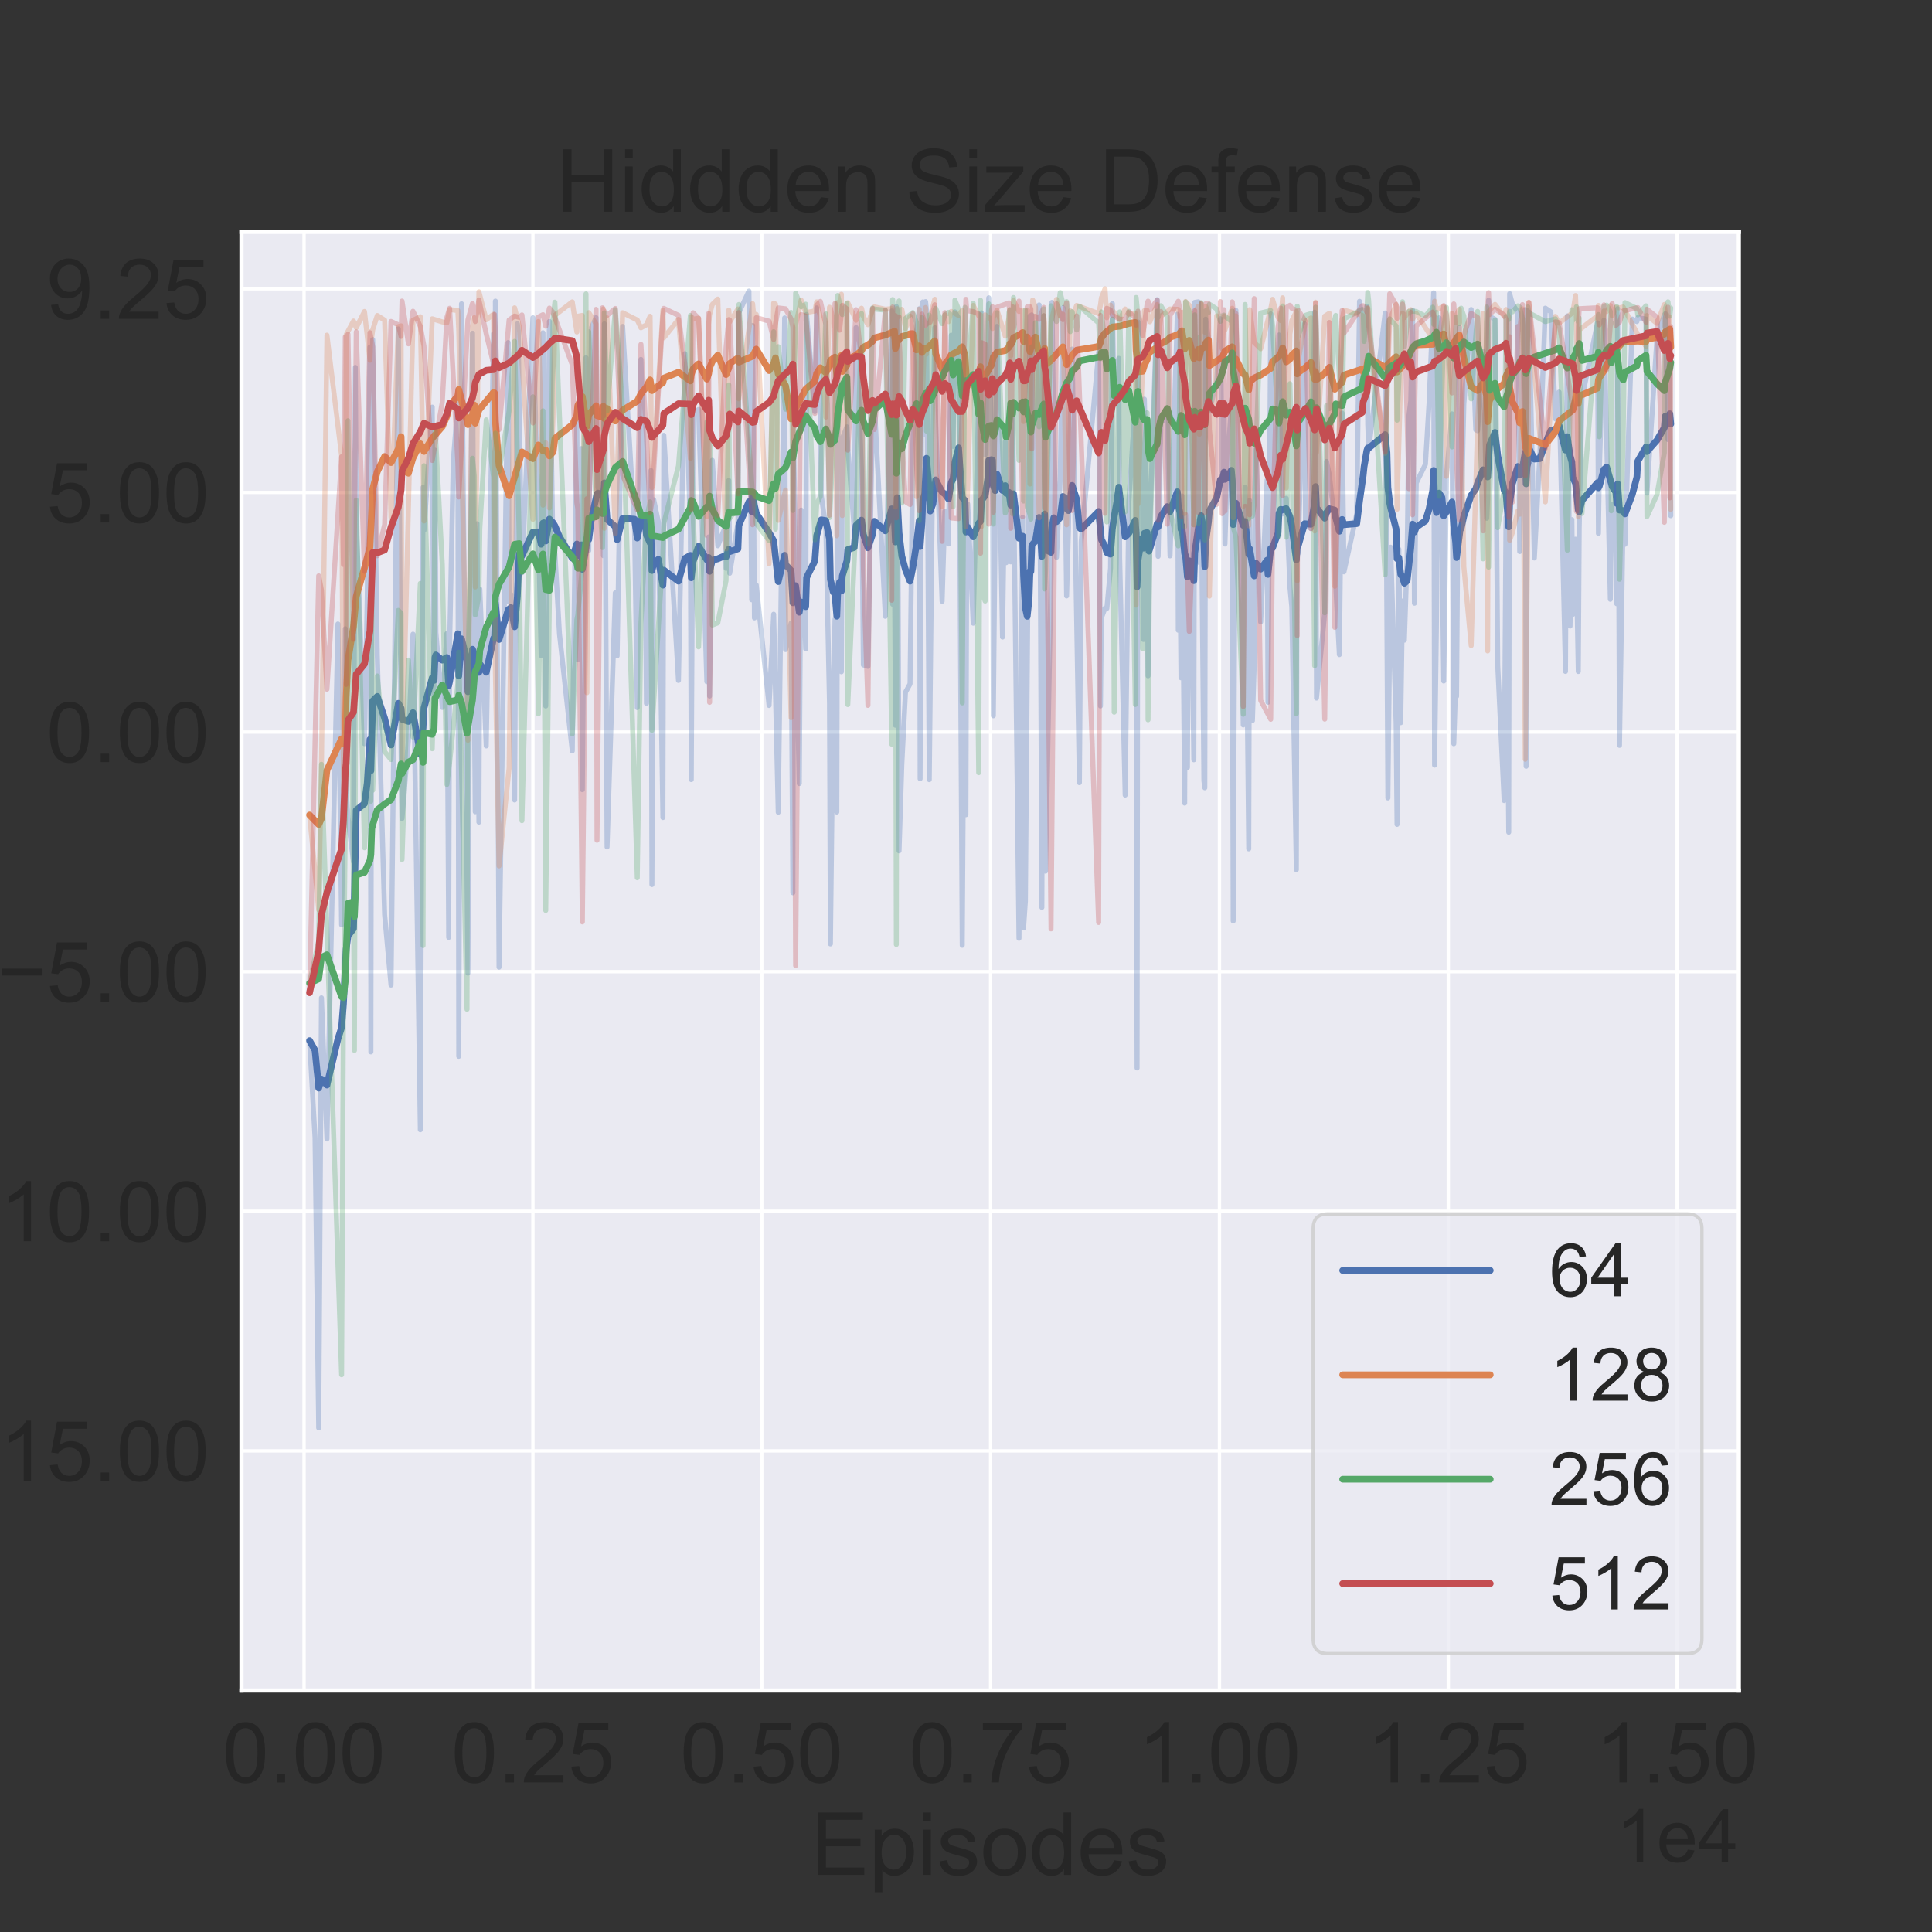 <?xml version="1.0" encoding="utf-8" standalone="no"?>
<!DOCTYPE svg PUBLIC "-//W3C//DTD SVG 1.1//EN"
  "http://www.w3.org/Graphics/SVG/1.1/DTD/svg11.dtd">
<!-- Created with matplotlib (https://matplotlib.org/) -->
<svg height="576pt" version="1.1" viewBox="0 0 576 576" width="576pt" xmlns="http://www.w3.org/2000/svg" xmlns:xlink="http://www.w3.org/1999/xlink">
 <rect x="0" y="0" width="576" height="576" fill="#333333" stroke="none"/>
 <defs>
  <style type="text/css">*{stroke-linecap:butt;stroke-linejoin:round;}</style>
 </defs>
 <g id="figure_1">
  <g id="patch_1">
   <path d="M 0 576 
L 576 576 
L 576 0 
L 0 0 
z
" style="fill:none;"/>
  </g>
  <g id="axes_1">
   <g id="patch_2">
    <path d="M 72 504 
L 518.4 504 
L 518.4 69.12 
L 72 69.12 
z
" style="fill:#eaeaf2;"/>
   </g>
   <g id="matplotlib.axis_1">
    <g id="xtick_1">
     <g id="line2d_1">
      <path clip-path="url(#pb28874d4ef)" d="M 90.653 504 
L 90.653 69.12 
" style="fill:none;stroke:#ffffff;stroke-linecap:round;"/>
     </g>
     <g id="text_1">
      <!-- 0.00 -->
      <g style="fill:#262626;" transform="translate(66.327 531.395)scale(0.25 -0.25)">
       <defs>
        <path d="M 4.156 35.297 
Q 4.156 48 6.766 55.734 
Q 9.375 63.484 14.516 67.672 
Q 19.672 71.875 27.484 71.875 
Q 33.25 71.875 37.594 69.547 
Q 41.938 67.234 44.766 62.859 
Q 47.609 58.5 49.219 52.219 
Q 50.828 45.953 50.828 35.297 
Q 50.828 22.703 48.234 14.969 
Q 45.656 7.234 40.5 3 
Q 35.359 -1.219 27.484 -1.219 
Q 17.141 -1.219 11.234 6.203 
Q 4.156 15.141 4.156 35.297 
z
M 13.188 35.297 
Q 13.188 17.672 17.312 11.828 
Q 21.438 6 27.484 6 
Q 33.547 6 37.672 11.859 
Q 41.797 17.719 41.797 35.297 
Q 41.797 52.984 37.672 58.781 
Q 33.547 64.594 27.391 64.594 
Q 21.344 64.594 17.719 59.469 
Q 13.188 52.938 13.188 35.297 
z
" id="ArialMT-48"/>
        <path d="M 9.078 0 
L 9.078 10.016 
L 19.094 10.016 
L 19.094 0 
z
" id="ArialMT-46"/>
       </defs>
       <use xlink:href="#ArialMT-48"/>
       <use x="55.615" xlink:href="#ArialMT-46"/>
       <use x="83.398" xlink:href="#ArialMT-48"/>
       <use x="139.014" xlink:href="#ArialMT-48"/>
      </g>
     </g>
    </g>
    <g id="xtick_2">
     <g id="line2d_2">
      <path clip-path="url(#pb28874d4ef)" d="M 158.881 504 
L 158.881 69.12 
" style="fill:none;stroke:#ffffff;stroke-linecap:round;"/>
     </g>
     <g id="text_2">
      <!-- 0.25 -->
      <g style="fill:#262626;" transform="translate(134.555 531.395)scale(0.25 -0.25)">
       <defs>
        <path d="M 50.344 8.453 
L 50.344 0 
L 3.031 0 
Q 2.938 3.172 4.047 6.109 
Q 5.859 10.938 9.828 15.625 
Q 13.812 20.312 21.344 26.469 
Q 33.016 36.031 37.109 41.625 
Q 41.219 47.219 41.219 52.203 
Q 41.219 57.422 37.469 61 
Q 33.734 64.594 27.734 64.594 
Q 21.391 64.594 17.578 60.781 
Q 13.766 56.984 13.719 50.25 
L 4.688 51.172 
Q 5.609 61.281 11.656 66.578 
Q 17.719 71.875 27.938 71.875 
Q 38.234 71.875 44.234 66.156 
Q 50.25 60.453 50.25 52 
Q 50.25 47.703 48.484 43.547 
Q 46.734 39.406 42.656 34.812 
Q 38.578 30.219 29.109 22.219 
Q 21.188 15.578 18.938 13.203 
Q 16.703 10.844 15.234 8.453 
z
" id="ArialMT-50"/>
        <path d="M 4.156 18.75 
L 13.375 19.531 
Q 14.406 12.797 18.141 9.391 
Q 21.875 6 27.156 6 
Q 33.5 6 37.891 10.781 
Q 42.281 15.578 42.281 23.484 
Q 42.281 31 38.062 35.344 
Q 33.844 39.703 27 39.703 
Q 22.75 39.703 19.328 37.766 
Q 15.922 35.844 13.969 32.766 
L 5.719 33.844 
L 12.641 70.609 
L 48.25 70.609 
L 48.25 62.203 
L 19.672 62.203 
L 15.828 42.969 
Q 22.266 47.469 29.344 47.469 
Q 38.719 47.469 45.156 40.969 
Q 51.609 34.469 51.609 24.266 
Q 51.609 14.547 45.953 7.469 
Q 39.062 -1.219 27.156 -1.219 
Q 17.391 -1.219 11.203 4.25 
Q 5.031 9.719 4.156 18.75 
z
" id="ArialMT-53"/>
       </defs>
       <use xlink:href="#ArialMT-48"/>
       <use x="55.615" xlink:href="#ArialMT-46"/>
       <use x="83.398" xlink:href="#ArialMT-50"/>
       <use x="139.014" xlink:href="#ArialMT-53"/>
      </g>
     </g>
    </g>
    <g id="xtick_3">
     <g id="line2d_3">
      <path clip-path="url(#pb28874d4ef)" d="M 227.109 504 
L 227.109 69.12 
" style="fill:none;stroke:#ffffff;stroke-linecap:round;"/>
     </g>
     <g id="text_3">
      <!-- 0.50 -->
      <g style="fill:#262626;" transform="translate(202.783 531.395)scale(0.25 -0.25)">
       <use xlink:href="#ArialMT-48"/>
       <use x="55.615" xlink:href="#ArialMT-46"/>
       <use x="83.398" xlink:href="#ArialMT-53"/>
       <use x="139.014" xlink:href="#ArialMT-48"/>
      </g>
     </g>
    </g>
    <g id="xtick_4">
     <g id="line2d_4">
      <path clip-path="url(#pb28874d4ef)" d="M 295.336 504 
L 295.336 69.12 
" style="fill:none;stroke:#ffffff;stroke-linecap:round;"/>
     </g>
     <g id="text_4">
      <!-- 0.75 -->
      <g style="fill:#262626;" transform="translate(271.01 531.395)scale(0.25 -0.25)">
       <defs>
        <path d="M 4.734 62.203 
L 4.734 70.656 
L 51.078 70.656 
L 51.078 63.812 
Q 44.234 56.547 37.516 44.484 
Q 30.812 32.422 27.156 19.672 
Q 24.516 10.688 23.781 0 
L 14.75 0 
Q 14.891 8.453 18.062 20.406 
Q 21.234 32.375 27.172 43.484 
Q 33.109 54.594 39.797 62.203 
z
" id="ArialMT-55"/>
       </defs>
       <use xlink:href="#ArialMT-48"/>
       <use x="55.615" xlink:href="#ArialMT-46"/>
       <use x="83.398" xlink:href="#ArialMT-55"/>
       <use x="139.014" xlink:href="#ArialMT-53"/>
      </g>
     </g>
    </g>
    <g id="xtick_5">
     <g id="line2d_5">
      <path clip-path="url(#pb28874d4ef)" d="M 363.564 504 
L 363.564 69.12 
" style="fill:none;stroke:#ffffff;stroke-linecap:round;"/>
     </g>
     <g id="text_5">
      <!-- 1.00 -->
      <g style="fill:#262626;" transform="translate(339.238 531.395)scale(0.25 -0.25)">
       <defs>
        <path d="M 37.25 0 
L 28.469 0 
L 28.469 56 
Q 25.297 52.984 20.141 49.953 
Q 14.984 46.922 10.891 45.406 
L 10.891 53.906 
Q 18.266 57.375 23.781 62.297 
Q 29.297 67.234 31.594 71.875 
L 37.25 71.875 
z
" id="ArialMT-49"/>
       </defs>
       <use xlink:href="#ArialMT-49"/>
       <use x="55.615" xlink:href="#ArialMT-46"/>
       <use x="83.398" xlink:href="#ArialMT-48"/>
       <use x="139.014" xlink:href="#ArialMT-48"/>
      </g>
     </g>
    </g>
    <g id="xtick_6">
     <g id="line2d_6">
      <path clip-path="url(#pb28874d4ef)" d="M 431.792 504 
L 431.792 69.12 
" style="fill:none;stroke:#ffffff;stroke-linecap:round;"/>
     </g>
     <g id="text_6">
      <!-- 1.25 -->
      <g style="fill:#262626;" transform="translate(407.466 531.395)scale(0.25 -0.25)">
       <use xlink:href="#ArialMT-49"/>
       <use x="55.615" xlink:href="#ArialMT-46"/>
       <use x="83.398" xlink:href="#ArialMT-50"/>
       <use x="139.014" xlink:href="#ArialMT-53"/>
      </g>
     </g>
    </g>
    <g id="xtick_7">
     <g id="line2d_7">
      <path clip-path="url(#pb28874d4ef)" d="M 500.019 504 
L 500.019 69.12 
" style="fill:none;stroke:#ffffff;stroke-linecap:round;"/>
     </g>
     <g id="text_7">
      <!-- 1.50 -->
      <g style="fill:#262626;" transform="translate(475.693 531.395)scale(0.25 -0.25)">
       <use xlink:href="#ArialMT-49"/>
       <use x="55.615" xlink:href="#ArialMT-46"/>
       <use x="83.398" xlink:href="#ArialMT-53"/>
       <use x="139.014" xlink:href="#ArialMT-48"/>
      </g>
     </g>
    </g>
    <g id="text_8">
     <!-- Episodes -->
     <g style="fill:#262626;" transform="translate(241.723 558.974)scale(0.26 -0.26)">
      <defs>
       <path d="M 7.906 0 
L 7.906 71.578 
L 59.672 71.578 
L 59.672 63.141 
L 17.391 63.141 
L 17.391 41.219 
L 56.984 41.219 
L 56.984 32.812 
L 17.391 32.812 
L 17.391 8.453 
L 61.328 8.453 
L 61.328 0 
z
" id="ArialMT-69"/>
       <path d="M 6.594 -19.875 
L 6.594 51.859 
L 14.594 51.859 
L 14.594 45.125 
Q 17.438 49.078 21 51.047 
Q 24.562 53.031 29.641 53.031 
Q 36.281 53.031 41.359 49.609 
Q 46.438 46.188 49.016 39.953 
Q 51.609 33.734 51.609 26.312 
Q 51.609 18.359 48.75 11.984 
Q 45.906 5.609 40.453 2.219 
Q 35.016 -1.172 29 -1.172 
Q 24.609 -1.172 21.109 0.688 
Q 17.625 2.547 15.375 5.375 
L 15.375 -19.875 
z
M 14.547 25.641 
Q 14.547 15.625 18.594 10.844 
Q 22.656 6.062 28.422 6.062 
Q 34.281 6.062 38.453 11.016 
Q 42.625 15.969 42.625 26.375 
Q 42.625 36.281 38.547 41.203 
Q 34.469 46.141 28.812 46.141 
Q 23.188 46.141 18.859 40.891 
Q 14.547 35.641 14.547 25.641 
z
" id="ArialMT-112"/>
       <path d="M 6.641 61.469 
L 6.641 71.578 
L 15.438 71.578 
L 15.438 61.469 
z
M 6.641 0 
L 6.641 51.859 
L 15.438 51.859 
L 15.438 0 
z
" id="ArialMT-105"/>
       <path d="M 3.078 15.484 
L 11.766 16.844 
Q 12.5 11.625 15.844 8.844 
Q 19.188 6.062 25.203 6.062 
Q 31.25 6.062 34.172 8.516 
Q 37.109 10.984 37.109 14.312 
Q 37.109 17.281 34.516 19 
Q 32.719 20.172 25.531 21.969 
Q 15.875 24.422 12.141 26.203 
Q 8.406 27.984 6.469 31.125 
Q 4.547 34.281 4.547 38.094 
Q 4.547 41.547 6.125 44.5 
Q 7.719 47.469 10.453 49.422 
Q 12.5 50.922 16.031 51.969 
Q 19.578 53.031 23.641 53.031 
Q 29.734 53.031 34.344 51.266 
Q 38.969 49.516 41.156 46.5 
Q 43.359 43.5 44.188 38.484 
L 35.594 37.312 
Q 35.016 41.312 32.203 43.547 
Q 29.391 45.797 24.266 45.797 
Q 18.219 45.797 15.625 43.797 
Q 13.031 41.797 13.031 39.109 
Q 13.031 37.406 14.109 36.031 
Q 15.188 34.625 17.484 33.688 
Q 18.797 33.203 25.25 31.453 
Q 34.578 28.953 38.25 27.359 
Q 41.938 25.781 44.031 22.75 
Q 46.141 19.734 46.141 15.234 
Q 46.141 10.844 43.578 6.953 
Q 41.016 3.078 36.172 0.953 
Q 31.344 -1.172 25.25 -1.172 
Q 15.141 -1.172 9.844 3.031 
Q 4.547 7.234 3.078 15.484 
z
" id="ArialMT-115"/>
       <path d="M 3.328 25.922 
Q 3.328 40.328 11.328 47.266 
Q 18.016 53.031 27.641 53.031 
Q 38.328 53.031 45.109 46.016 
Q 51.906 39.016 51.906 26.656 
Q 51.906 16.656 48.906 10.906 
Q 45.906 5.172 40.156 2 
Q 34.422 -1.172 27.641 -1.172 
Q 16.75 -1.172 10.031 5.812 
Q 3.328 12.797 3.328 25.922 
z
M 12.359 25.922 
Q 12.359 15.969 16.703 11.016 
Q 21.047 6.062 27.641 6.062 
Q 34.188 6.062 38.531 11.031 
Q 42.875 16.016 42.875 26.219 
Q 42.875 35.844 38.5 40.797 
Q 34.125 45.75 27.641 45.75 
Q 21.047 45.75 16.703 40.812 
Q 12.359 35.891 12.359 25.922 
z
" id="ArialMT-111"/>
       <path d="M 40.234 0 
L 40.234 6.547 
Q 35.297 -1.172 25.734 -1.172 
Q 19.531 -1.172 14.328 2.25 
Q 9.125 5.672 6.266 11.797 
Q 3.422 17.922 3.422 25.875 
Q 3.422 33.641 6 39.969 
Q 8.594 46.297 13.766 49.656 
Q 18.953 53.031 25.344 53.031 
Q 30.031 53.031 33.688 51.047 
Q 37.359 49.078 39.656 45.906 
L 39.656 71.578 
L 48.391 71.578 
L 48.391 0 
z
M 12.453 25.875 
Q 12.453 15.922 16.641 10.984 
Q 20.844 6.062 26.562 6.062 
Q 32.328 6.062 36.344 10.766 
Q 40.375 15.484 40.375 25.141 
Q 40.375 35.797 36.266 40.766 
Q 32.172 45.75 26.172 45.75 
Q 20.312 45.75 16.375 40.969 
Q 12.453 36.188 12.453 25.875 
z
" id="ArialMT-100"/>
       <path d="M 42.094 16.703 
L 51.172 15.578 
Q 49.031 7.625 43.219 3.219 
Q 37.406 -1.172 28.375 -1.172 
Q 17 -1.172 10.328 5.828 
Q 3.656 12.844 3.656 25.484 
Q 3.656 38.578 10.391 45.797 
Q 17.141 53.031 27.875 53.031 
Q 38.281 53.031 44.875 45.953 
Q 51.469 38.875 51.469 26.031 
Q 51.469 25.25 51.422 23.688 
L 12.75 23.688 
Q 13.234 15.141 17.578 10.594 
Q 21.922 6.062 28.422 6.062 
Q 33.25 6.062 36.672 8.594 
Q 40.094 11.141 42.094 16.703 
z
M 13.234 30.906 
L 42.188 30.906 
Q 41.609 37.453 38.875 40.719 
Q 34.672 45.797 27.984 45.797 
Q 21.922 45.797 17.797 41.75 
Q 13.672 37.703 13.234 30.906 
z
" id="ArialMT-101"/>
      </defs>
      <use xlink:href="#ArialMT-69"/>
      <use x="66.699" xlink:href="#ArialMT-112"/>
      <use x="122.314" xlink:href="#ArialMT-105"/>
      <use x="144.531" xlink:href="#ArialMT-115"/>
      <use x="194.531" xlink:href="#ArialMT-111"/>
      <use x="250.146" xlink:href="#ArialMT-100"/>
      <use x="305.762" xlink:href="#ArialMT-101"/>
      <use x="361.377" xlink:href="#ArialMT-115"/>
     </g>
    </g>
    <g id="text_9">
     <!-- 1e4 -->
     <g style="fill:#262626;" transform="translate(481.698 555.11)scale(0.22 -0.22)">
      <defs>
       <path d="M 32.328 0 
L 32.328 17.141 
L 1.266 17.141 
L 1.266 25.203 
L 33.938 71.578 
L 41.109 71.578 
L 41.109 25.203 
L 50.781 25.203 
L 50.781 17.141 
L 41.109 17.141 
L 41.109 0 
z
M 32.328 25.203 
L 32.328 57.469 
L 9.906 25.203 
z
" id="ArialMT-52"/>
      </defs>
      <use xlink:href="#ArialMT-49"/>
      <use x="55.615" xlink:href="#ArialMT-101"/>
      <use x="111.23" xlink:href="#ArialMT-52"/>
     </g>
    </g>
   </g>
   <g id="matplotlib.axis_2">
    <g id="ytick_1">
     <g id="line2d_8">
      <path clip-path="url(#pb28874d4ef)" d="M 72 432.563 
L 518.4 432.563 
" style="fill:none;stroke:#ffffff;stroke-linecap:round;"/>
     </g>
     <g id="text_10">
      <!-- −15.00 -->
      <g style="fill:#262626;" transform="translate(-14.656 441.511)scale(0.25 -0.25)">
       <defs>
        <path d="M 52.828 31.203 
L 5.562 31.203 
L 5.562 39.406 
L 52.828 39.406 
z
" id="ArialMT-8722"/>
       </defs>
       <use xlink:href="#ArialMT-8722"/>
       <use x="58.398" xlink:href="#ArialMT-49"/>
       <use x="114.014" xlink:href="#ArialMT-53"/>
       <use x="169.629" xlink:href="#ArialMT-46"/>
       <use x="197.412" xlink:href="#ArialMT-48"/>
       <use x="253.027" xlink:href="#ArialMT-48"/>
      </g>
     </g>
    </g>
    <g id="ytick_2">
     <g id="line2d_9">
      <path clip-path="url(#pb28874d4ef)" d="M 72 361.127 
L 518.4 361.127 
" style="fill:none;stroke:#ffffff;stroke-linecap:round;"/>
     </g>
     <g id="text_11">
      <!-- −10.00 -->
      <g style="fill:#262626;" transform="translate(-14.656 370.074)scale(0.25 -0.25)">
       <use xlink:href="#ArialMT-8722"/>
       <use x="58.398" xlink:href="#ArialMT-49"/>
       <use x="114.014" xlink:href="#ArialMT-48"/>
       <use x="169.629" xlink:href="#ArialMT-46"/>
       <use x="197.412" xlink:href="#ArialMT-48"/>
       <use x="253.027" xlink:href="#ArialMT-48"/>
      </g>
     </g>
    </g>
    <g id="ytick_3">
     <g id="line2d_10">
      <path clip-path="url(#pb28874d4ef)" d="M 72 289.69 
L 518.4 289.69 
" style="fill:none;stroke:#ffffff;stroke-linecap:round;"/>
     </g>
     <g id="text_12">
      <!-- −5.00 -->
      <g style="fill:#262626;" transform="translate(-0.754 298.637)scale(0.25 -0.25)">
       <use xlink:href="#ArialMT-8722"/>
       <use x="58.398" xlink:href="#ArialMT-53"/>
       <use x="114.014" xlink:href="#ArialMT-46"/>
       <use x="141.797" xlink:href="#ArialMT-48"/>
       <use x="197.412" xlink:href="#ArialMT-48"/>
      </g>
     </g>
    </g>
    <g id="ytick_4">
     <g id="line2d_11">
      <path clip-path="url(#pb28874d4ef)" d="M 72 218.253 
L 518.4 218.253 
" style="fill:none;stroke:#ffffff;stroke-linecap:round;"/>
     </g>
     <g id="text_13">
      <!-- 0.00 -->
      <g style="fill:#262626;" transform="translate(13.848 227.2)scale(0.25 -0.25)">
       <use xlink:href="#ArialMT-48"/>
       <use x="55.615" xlink:href="#ArialMT-46"/>
       <use x="83.398" xlink:href="#ArialMT-48"/>
       <use x="139.014" xlink:href="#ArialMT-48"/>
      </g>
     </g>
    </g>
    <g id="ytick_5">
     <g id="line2d_12">
      <path clip-path="url(#pb28874d4ef)" d="M 72 146.816 
L 518.4 146.816 
" style="fill:none;stroke:#ffffff;stroke-linecap:round;"/>
     </g>
     <g id="text_14">
      <!-- 5.00 -->
      <g style="fill:#262626;" transform="translate(13.848 155.764)scale(0.25 -0.25)">
       <use xlink:href="#ArialMT-53"/>
       <use x="55.615" xlink:href="#ArialMT-46"/>
       <use x="83.398" xlink:href="#ArialMT-48"/>
       <use x="139.014" xlink:href="#ArialMT-48"/>
      </g>
     </g>
    </g>
    <g id="ytick_6">
     <g id="line2d_13">
      <path clip-path="url(#pb28874d4ef)" d="M 72 86.101 
L 518.4 86.101 
" style="fill:none;stroke:#ffffff;stroke-linecap:round;"/>
     </g>
     <g id="text_15">
      <!-- 9.25 -->
      <g style="fill:#262626;" transform="translate(13.848 95.048)scale(0.25 -0.25)">
       <defs>
        <path d="M 5.469 16.547 
L 13.922 17.328 
Q 14.984 11.375 18.016 8.688 
Q 21.047 6 25.781 6 
Q 29.828 6 32.875 7.859 
Q 35.938 9.719 37.891 12.812 
Q 39.844 15.922 41.156 21.188 
Q 42.484 26.469 42.484 31.938 
Q 42.484 32.516 42.438 33.688 
Q 39.797 29.5 35.234 26.875 
Q 30.672 24.266 25.344 24.266 
Q 16.453 24.266 10.297 30.703 
Q 4.156 37.156 4.156 47.703 
Q 4.156 58.594 10.578 65.234 
Q 17 71.875 26.656 71.875 
Q 33.641 71.875 39.422 68.109 
Q 45.219 64.359 48.219 57.391 
Q 51.219 50.438 51.219 37.25 
Q 51.219 23.531 48.234 15.406 
Q 45.266 7.281 39.375 3.031 
Q 33.5 -1.219 25.594 -1.219 
Q 17.188 -1.219 11.859 3.438 
Q 6.547 8.109 5.469 16.547 
z
M 41.453 48.141 
Q 41.453 55.719 37.422 60.156 
Q 33.406 64.594 27.734 64.594 
Q 21.875 64.594 17.531 59.812 
Q 13.188 55.031 13.188 47.406 
Q 13.188 40.578 17.312 36.297 
Q 21.438 32.031 27.484 32.031 
Q 33.594 32.031 37.516 36.297 
Q 41.453 40.578 41.453 48.141 
z
" id="ArialMT-57"/>
       </defs>
       <use xlink:href="#ArialMT-57"/>
       <use x="55.615" xlink:href="#ArialMT-46"/>
       <use x="83.398" xlink:href="#ArialMT-50"/>
       <use x="139.014" xlink:href="#ArialMT-53"/>
      </g>
     </g>
    </g>
    <g id="text_16">
     <!-- avg reward -->
     <g style="fill:#262626;" transform="translate(-24.128 350.863)rotate(-90)scale(0.26 -0.26)">
      <defs>
       <path d="M 40.438 6.391 
Q 35.547 2.25 31.031 0.531 
Q 26.516 -1.172 21.344 -1.172 
Q 12.797 -1.172 8.203 3 
Q 3.609 7.172 3.609 13.672 
Q 3.609 17.484 5.344 20.625 
Q 7.078 23.781 9.891 25.688 
Q 12.703 27.594 16.219 28.562 
Q 18.797 29.25 24.031 29.891 
Q 34.672 31.156 39.703 32.906 
Q 39.75 34.719 39.75 35.203 
Q 39.75 40.578 37.25 42.781 
Q 33.891 45.75 27.25 45.75 
Q 21.047 45.75 18.094 43.578 
Q 15.141 41.406 13.719 35.891 
L 5.125 37.062 
Q 6.297 42.578 8.984 45.969 
Q 11.672 49.359 16.75 51.188 
Q 21.828 53.031 28.516 53.031 
Q 35.156 53.031 39.297 51.469 
Q 43.453 49.906 45.406 47.531 
Q 47.359 45.172 48.141 41.547 
Q 48.578 39.312 48.578 33.453 
L 48.578 21.734 
Q 48.578 9.469 49.141 6.219 
Q 49.703 2.984 51.375 0 
L 42.188 0 
Q 40.828 2.734 40.438 6.391 
z
M 39.703 26.031 
Q 34.906 24.078 25.344 22.703 
Q 19.922 21.922 17.672 20.938 
Q 15.438 19.969 14.203 18.094 
Q 12.984 16.219 12.984 13.922 
Q 12.984 10.406 15.641 8.062 
Q 18.312 5.719 23.438 5.719 
Q 28.516 5.719 32.469 7.938 
Q 36.422 10.156 38.281 14.016 
Q 39.703 17 39.703 22.797 
z
" id="ArialMT-97"/>
       <path d="M 21 0 
L 1.266 51.859 
L 10.547 51.859 
L 21.688 20.797 
Q 23.484 15.766 25 10.359 
Q 26.172 14.453 28.266 20.219 
L 39.797 51.859 
L 48.828 51.859 
L 29.203 0 
z
" id="ArialMT-118"/>
       <path d="M 4.984 -4.297 
L 13.531 -5.562 
Q 14.062 -9.516 16.5 -11.328 
Q 19.781 -13.766 25.438 -13.766 
Q 31.547 -13.766 34.859 -11.328 
Q 38.188 -8.891 39.359 -4.5 
Q 40.047 -1.812 39.984 6.781 
Q 34.234 0 25.641 0 
Q 14.938 0 9.078 7.719 
Q 3.219 15.438 3.219 26.219 
Q 3.219 33.641 5.906 39.906 
Q 8.594 46.188 13.688 49.609 
Q 18.797 53.031 25.688 53.031 
Q 34.859 53.031 40.828 45.609 
L 40.828 51.859 
L 48.922 51.859 
L 48.922 7.031 
Q 48.922 -5.078 46.453 -10.125 
Q 44 -15.188 38.641 -18.109 
Q 33.297 -21.047 25.484 -21.047 
Q 16.219 -21.047 10.5 -16.875 
Q 4.781 -12.703 4.984 -4.297 
z
M 12.25 26.859 
Q 12.25 16.656 16.297 11.969 
Q 20.359 7.281 26.469 7.281 
Q 32.516 7.281 36.609 11.938 
Q 40.719 16.609 40.719 26.562 
Q 40.719 36.078 36.5 40.906 
Q 32.281 45.75 26.312 45.75 
Q 20.453 45.75 16.344 40.984 
Q 12.25 36.234 12.25 26.859 
z
" id="ArialMT-103"/>
       <path id="ArialMT-32"/>
       <path d="M 6.5 0 
L 6.5 51.859 
L 14.406 51.859 
L 14.406 44 
Q 17.438 49.516 20 51.266 
Q 22.562 53.031 25.641 53.031 
Q 30.078 53.031 34.672 50.203 
L 31.641 42.047 
Q 28.422 43.953 25.203 43.953 
Q 22.312 43.953 20.016 42.219 
Q 17.719 40.484 16.75 37.406 
Q 15.281 32.719 15.281 27.156 
L 15.281 0 
z
" id="ArialMT-114"/>
       <path d="M 16.156 0 
L 0.297 51.859 
L 9.375 51.859 
L 17.625 21.922 
L 20.703 10.797 
Q 20.906 11.625 23.391 21.484 
L 31.641 51.859 
L 40.672 51.859 
L 48.438 21.781 
L 51.031 11.859 
L 54 21.875 
L 62.891 51.859 
L 71.438 51.859 
L 55.219 0 
L 46.094 0 
L 37.844 31.062 
L 35.844 39.891 
L 25.344 0 
z
" id="ArialMT-119"/>
      </defs>
      <use xlink:href="#ArialMT-97"/>
      <use x="55.615" xlink:href="#ArialMT-118"/>
      <use x="105.615" xlink:href="#ArialMT-103"/>
      <use x="161.23" xlink:href="#ArialMT-32"/>
      <use x="189.014" xlink:href="#ArialMT-114"/>
      <use x="222.314" xlink:href="#ArialMT-101"/>
      <use x="277.93" xlink:href="#ArialMT-119"/>
      <use x="350.146" xlink:href="#ArialMT-97"/>
      <use x="405.762" xlink:href="#ArialMT-114"/>
      <use x="439.062" xlink:href="#ArialMT-100"/>
     </g>
    </g>
   </g>
   <g id="line2d_14">
    <path clip-path="url(#pb28874d4ef)" d="M 92.291 310.247 
L 93.928 339.212 
L 95.02 425.716 
L 95.839 297.502 
L 97.476 339.576 
L 100.751 186.024 
L 101.843 275.742 
L 102.389 237.015 
L 102.934 187.456 
L 103.207 235.855 
L 103.753 243.726 
L 105.391 256.975 
L 105.936 109.539 
L 106.209 154.965 
L 108.666 221.727 
L 109.484 178.278 
L 110.303 103.469 
L 110.576 313.606 
L 110.849 141.69 
L 111.122 101.258 
L 112.486 195.405 
L 114.67 272.705 
L 116.58 293.697 
L 118.763 98.068 
L 119.582 224.292 
L 119.855 244.036 
L 121.765 220.789 
L 123.13 189.065 
L 125.313 336.82 
L 126.132 145.287 
L 126.405 158.124 
L 128.861 121.377 
L 129.407 209.669 
L 129.68 134.226 
L 129.953 188.57 
L 131.863 210.919 
L 133.228 188.891 
L 133.773 279.474 
L 134.046 192.498 
L 135.138 137.472 
L 136.502 119.967 
L 136.775 314.93 
L 137.594 90.565 
L 139.504 290.113 
L 140.05 184.273 
L 140.869 99.344 
L 141.415 209.838 
L 141.688 242.016 
L 142.234 156.138 
L 142.779 245.107 
L 143.052 175.614 
L 144.963 222.397 
L 147.146 99.488 
L 147.419 185.075 
L 147.692 89.769 
L 148.783 288.358 
L 151.513 102.132 
L 151.785 179.541 
L 152.331 177.233 
L 153.423 238.512 
L 154.242 96.537 
L 154.515 98.511 
L 154.787 122.474 
L 155.606 170.774 
L 158.881 94.735 
L 160.519 158.014 
L 161.337 195.423 
L 161.883 99.211 
L 162.156 154.808 
L 162.702 210.485 
L 163.794 95.833 
L 164.885 166.012 
L 165.431 164.911 
L 166.796 188.98 
L 170.616 223.899 
L 171.981 124.305 
L 172.254 196.612 
L 173.345 133.733 
L 173.618 235.427 
L 174.71 106.647 
L 174.983 133.895 
L 175.529 164.14 
L 176.347 97.654 
L 177.712 94.687 
L 177.985 135.406 
L 178.258 145.207 
L 179.622 150.997 
L 179.895 165.67 
L 180.168 96.554 
L 180.987 252.503 
L 183.443 176.752 
L 183.989 195.535 
L 185.626 97.323 
L 189.174 157.273 
L 189.993 210.966 
L 191.085 107.159 
L 192.176 143.222 
L 192.722 209.714 
L 193.814 183.242 
L 194.087 140.284 
L 194.36 263.726 
L 194.905 148.997 
L 196.27 155.57 
L 197.634 243.75 
L 197.907 129.793 
L 202.274 202.867 
L 204.184 105.448 
L 205.822 157.361 
L 206.095 232.425 
L 206.64 123.378 
L 208.278 122.09 
L 210.734 203.235 
L 211.28 160.08 
L 211.553 207.512 
L 212.372 137.237 
L 214.009 162.719 
L 216.192 157.121 
L 216.465 169.437 
L 217.284 143.241 
L 217.557 170.906 
L 220.013 155.969 
L 220.286 93.229 
L 223.288 86.776 
L 224.107 178.821 
L 224.38 97.03 
L 224.925 184.216 
L 225.471 174.407 
L 229.292 210.331 
L 230.657 183.113 
L 232.021 242.165 
L 233.932 94.783 
L 234.204 193.666 
L 235.842 185.816 
L 236.388 266.166 
L 236.661 134.706 
L 237.206 169.293 
L 237.479 196.914 
L 238.298 233.602 
L 238.844 152.062 
L 240.208 193.467 
L 240.481 93.755 
L 242.938 122.7 
L 243.483 91.793 
L 244.575 120.778 
L 244.848 147.765 
L 246.213 157.195 
L 247.304 209.72 
L 247.577 281.419 
L 248.396 209.524 
L 248.942 184.601 
L 249.487 242.1 
L 249.76 111.148 
L 250.033 159.633 
L 250.306 162.406 
L 250.852 200.283 
L 251.125 130.766 
L 252.489 127.261 
L 252.762 133.503 
L 254.673 157.457 
L 255.219 97.666 
L 256.856 140.703 
L 257.402 198.238 
L 258.766 198.663 
L 260.131 123.522 
L 260.677 120.275 
L 263.952 183.741 
L 265.862 92.706 
L 266.135 180.149 
L 266.681 164.094 
L 266.954 216.214 
L 267.227 91.372 
L 267.5 92.745 
L 268.045 253.666 
L 268.864 227.918 
L 269.956 206.394 
L 271.32 203.905 
L 272.139 133.043 
L 273.231 99.598 
L 274.049 92.061 
L 274.322 232.177 
L 274.868 91.249 
L 275.141 90.02 
L 275.687 129.632 
L 275.96 89.922 
L 276.233 92.661 
L 277.051 232.44 
L 278.143 130.63 
L 278.689 97.693 
L 278.962 126.215 
L 280.872 179.279 
L 281.691 152.438 
L 282.783 162.164 
L 283.601 99.931 
L 284.147 133.084 
L 284.693 92.986 
L 285.785 94.825 
L 286.876 281.836 
L 287.695 157.329 
L 287.968 242.905 
L 288.241 151.992 
L 288.514 150.285 
L 290.151 185.797 
L 291.789 119.349 
L 292.334 150.195 
L 292.607 93.253 
L 293.699 135.604 
L 294.518 95.669 
L 294.791 88.791 
L 295.609 135.44 
L 295.882 138.83 
L 296.155 213.398 
L 297.247 97.324 
L 298.884 189.938 
L 299.703 131.693 
L 299.976 167.754 
L 300.795 144.018 
L 301.068 166.191 
L 301.34 167.512 
L 301.886 124.076 
L 302.159 140.666 
L 303.797 279.746 
L 304.888 154.243 
L 305.161 276.655 
L 305.707 268.644 
L 306.799 133.455 
L 307.072 94.155 
L 307.345 171.382 
L 307.617 93.879 
L 307.89 157.671 
L 308.709 152.982 
L 309.801 90.917 
L 310.619 270.534 
L 311.165 94.142 
L 311.438 103.799 
L 311.711 259.73 
L 313.349 171.783 
L 313.621 90.16 
L 314.167 128.675 
L 314.986 166.146 
L 316.078 142.912 
L 316.896 91.708 
L 317.988 177.676 
L 318.534 158.299 
L 319.08 122.337 
L 319.626 104.092 
L 321.809 233.343 
L 322.355 161.438 
L 327.54 105.028 
L 328.086 210.476 
L 328.359 184.18 
L 329.45 181.294 
L 329.996 181.39 
L 331.088 169.343 
L 331.634 90.497 
L 332.179 120.361 
L 332.998 109.212 
L 333.544 106.835 
L 333.817 166.383 
L 335.454 237.039 
L 336.546 149.572 
L 338.456 120.325 
L 338.729 193.905 
L 339.002 318.394 
L 339.275 96.003 
L 339.821 133.873 
L 340.64 130.304 
L 340.913 190.646 
L 341.185 119.007 
L 342.004 156.87 
L 342.277 201.479 
L 342.823 156.44 
L 345.006 89.339 
L 345.279 165.866 
L 346.098 125.938 
L 348.008 124.574 
L 348.827 165.727 
L 351.01 93.696 
L 351.283 187.89 
L 351.829 172.119 
L 352.102 202.069 
L 352.375 147.833 
L 353.194 239.439 
L 353.466 171.642 
L 354.012 228.836 
L 354.558 123.557 
L 355.923 226.518 
L 356.196 90.16 
L 357.287 89.981 
L 357.56 167.683 
L 357.833 124.57 
L 358.106 142.323 
L 358.925 232.78 
L 359.198 234.866 
L 359.47 95.148 
L 360.289 101.236 
L 360.562 122.592 
L 362.745 113.588 
L 363.837 95.024 
L 364.383 143.431 
L 364.929 120.02 
L 365.202 162.191 
L 366.02 136.813 
L 367.112 121.398 
L 367.385 170.755 
L 367.658 274.586 
L 368.477 92.514 
L 370.66 216.135 
L 371.206 145.242 
L 372.297 253.078 
L 372.57 149.223 
L 373.389 214.85 
L 373.935 198.113 
L 374.481 133.934 
L 375.845 185.434 
L 377.755 143.107 
L 378.028 209.367 
L 378.847 93.574 
L 379.393 162.097 
L 381.03 119.088 
L 381.303 99.866 
L 381.849 141.391 
L 382.395 153.214 
L 383.487 148.574 
L 384.578 175.146 
L 385.124 180.909 
L 386.489 259.284 
L 386.762 122.575 
L 387.034 164.936 
L 388.945 96.538 
L 389.218 156.301 
L 390.855 157.611 
L 391.947 93.061 
L 392.22 100.798 
L 392.493 208.125 
L 394.949 182.694 
L 395.495 137.593 
L 396.313 141.524 
L 397.951 155.725 
L 398.224 174.248 
L 399.315 195.168 
L 400.134 123.18 
L 400.68 170.484 
L 404.501 153.194 
L 405.319 89.831 
L 406.138 95.075 
L 406.411 121.38 
L 406.684 115.406 
L 407.503 91.361 
L 407.776 126.385 
L 408.049 134.045 
L 412.961 93.32 
L 413.78 237.905 
L 414.598 163.138 
L 416.236 215.745 
L 416.509 245.781 
L 417.055 163.752 
L 417.6 215.471 
L 418.146 179.185 
L 418.692 190.862 
L 419.511 166.46 
L 420.057 123.957 
L 420.602 119.513 
L 421.148 92.455 
L 421.694 179.849 
L 422.24 143.978 
L 424.969 138.432 
L 426.061 120.164 
L 427.425 87.308 
L 427.698 228.123 
L 428.244 186.78 
L 429.063 94.759 
L 430.427 203.038 
L 431.246 141.834 
L 432.883 123.394 
L 433.429 221.729 
L 433.975 204.381 
L 434.248 207.609 
L 435.067 97.561 
L 435.34 142.887 
L 435.613 156.202 
L 436.431 120.438 
L 438.615 92.274 
L 439.979 128.148 
L 440.525 128.418 
L 442.162 104.689 
L 443.254 154.53 
L 443.527 148.402 
L 443.8 89.512 
L 444.073 94.324 
L 445.71 95.185 
L 446.529 198.432 
L 448.439 238.682 
L 448.985 154.241 
L 449.804 248.121 
L 450.077 87.539 
L 450.896 90.599 
L 452.533 93.141 
L 453.079 164.439 
L 453.898 121.873 
L 454.716 92.317 
L 454.989 228.469 
L 455.262 92.575 
L 455.535 129.13 
L 455.808 93.001 
L 457.445 166.357 
L 459.083 135.567 
L 460.72 91.876 
L 462.358 92.975 
L 463.722 124.864 
L 464.814 116.889 
L 466.724 200.179 
L 467.27 94.194 
L 468.089 186.653 
L 468.635 154.905 
L 468.908 183.167 
L 469.726 160.738 
L 469.999 169.765 
L 470.545 200.202 
L 470.818 157.519 
L 471.637 118.72 
L 476.276 96.234 
L 476.549 159.059 
L 476.822 140.401 
L 478.187 95.47 
L 480.097 178.672 
L 480.37 155.49 
L 480.643 150.397 
L 481.734 162.166 
L 482.007 179.996 
L 482.28 92.028 
L 482.826 222.216 
L 483.918 153.485 
L 484.464 162.269 
L 486.647 95.136 
L 488.011 95.873 
L 488.284 94.686 
L 490.741 95.152 
L 491.013 146.997 
L 494.015 100.679 
L 496.199 93.824 
L 496.472 93.531 
L 497.29 131.059 
L 497.836 110.466 
L 498.109 153.751 
L 498.109 153.751 
" style="fill:none;stroke:#4c72b0;stroke-linecap:round;stroke-opacity:0.3;stroke-width:1.5;"/>
   </g>
   <g id="line2d_15">
    <path clip-path="url(#pb28874d4ef)" d="M 92.291 310.247 
L 93.928 313.144 
L 95.02 324.401 
L 95.839 321.711 
L 97.476 323.498 
L 100.751 309.75 
L 101.843 306.349 
L 102.389 299.416 
L 103.207 282.983 
L 103.753 279.058 
L 105.391 276.849 
L 105.664 266.923 
L 106.209 241.563 
L 108.666 239.579 
L 109.484 233.449 
L 110.303 220.451 
L 110.576 229.767 
L 111.122 208.989 
L 112.486 207.63 
L 114.67 214.138 
L 116.58 222.094 
L 118.763 209.691 
L 119.582 211.151 
L 119.855 214.44 
L 121.765 215.075 
L 123.13 212.474 
L 125.313 224.908 
L 126.132 216.946 
L 126.405 211.064 
L 128.861 202.095 
L 129.407 202.853 
L 129.68 195.99 
L 129.953 195.248 
L 131.863 196.815 
L 133.228 196.023 
L 133.773 204.368 
L 134.046 203.181 
L 136.502 188.946 
L 136.775 201.544 
L 137.594 190.446 
L 139.232 196.903 
L 139.504 206.224 
L 140.05 204.029 
L 140.869 193.561 
L 141.415 195.188 
L 141.688 199.871 
L 142.234 195.498 
L 142.779 200.459 
L 143.052 197.974 
L 144.963 200.417 
L 147.146 190.324 
L 147.419 189.799 
L 147.692 179.796 
L 148.783 190.652 
L 151.513 181.8 
L 152.331 181.14 
L 153.423 186.877 
L 154.242 177.843 
L 154.787 165.166 
L 155.606 165.727 
L 158.881 158.628 
L 160.519 158.567 
L 161.337 162.252 
L 161.883 155.948 
L 162.156 155.834 
L 162.702 161.299 
L 163.794 154.753 
L 164.885 155.879 
L 165.431 156.782 
L 166.796 160.002 
L 170.616 166.391 
L 171.981 162.183 
L 172.254 165.626 
L 173.345 162.436 
L 173.618 169.735 
L 174.71 163.426 
L 174.983 160.473 
L 175.529 160.84 
L 176.347 154.521 
L 177.985 147.225 
L 178.258 147.023 
L 179.622 147.42 
L 179.895 149.245 
L 180.168 143.976 
L 180.987 154.829 
L 183.443 157.021 
L 183.989 160.873 
L 185.626 154.518 
L 189.174 154.793 
L 189.993 160.41 
L 191.085 155.085 
L 192.176 153.899 
L 192.722 159.48 
L 193.814 161.857 
L 194.087 159.699 
L 194.36 170.102 
L 194.905 167.992 
L 196.27 166.749 
L 197.634 174.449 
L 197.907 169.984 
L 202.274 173.272 
L 204.184 166.49 
L 205.822 165.577 
L 206.095 172.262 
L 206.64 167.373 
L 208.278 162.845 
L 210.734 166.884 
L 211.28 166.204 
L 211.553 170.334 
L 212.372 167.025 
L 214.009 166.594 
L 216.192 165.647 
L 216.465 166.026 
L 217.284 163.747 
L 217.557 164.463 
L 220.013 163.614 
L 220.286 156.575 
L 223.288 149.595 
L 224.107 152.518 
L 224.38 146.969 
L 224.925 150.694 
L 225.471 153.065 
L 229.292 158.792 
L 230.657 161.224 
L 232.021 173.391 
L 233.932 165.53 
L 234.204 168.344 
L 235.842 170.091 
L 236.388 179.699 
L 236.661 175.199 
L 237.206 174.609 
L 237.479 176.839 
L 238.298 182.516 
L 238.844 179.47 
L 240.208 180.87 
L 240.481 172.158 
L 242.938 167.212 
L 243.483 159.67 
L 244.848 154.98 
L 246.213 155.201 
L 247.304 160.653 
L 247.577 172.73 
L 248.396 176.409 
L 248.942 177.228 
L 249.487 183.716 
L 249.76 176.459 
L 250.306 173.539 
L 250.852 176.214 
L 251.125 171.669 
L 252.489 167.228 
L 252.762 163.856 
L 254.673 163.216 
L 255.219 156.661 
L 256.856 155.065 
L 257.402 159.382 
L 258.766 163.31 
L 260.131 159.331 
L 260.677 155.426 
L 263.952 158.257 
L 265.862 151.702 
L 266.135 154.547 
L 266.681 155.502 
L 266.954 161.573 
L 267.5 148.372 
L 268.045 158.901 
L 268.864 165.803 
L 269.956 169.862 
L 271.32 173.266 
L 272.139 169.244 
L 273.231 162.279 
L 274.049 155.258 
L 274.322 162.949 
L 274.868 155.779 
L 275.141 149.203 
L 275.687 147.246 
L 276.233 136.629 
L 277.051 146.21 
L 277.324 152.369 
L 278.143 150.195 
L 278.962 143.072 
L 280.872 146.693 
L 281.691 147.267 
L 282.783 148.757 
L 283.601 143.874 
L 284.147 142.795 
L 284.693 137.814 
L 285.785 133.515 
L 286.876 148.347 
L 287.695 149.246 
L 287.968 158.612 
L 288.514 157.183 
L 290.151 160.045 
L 291.789 155.975 
L 292.334 155.397 
L 292.607 149.182 
L 293.699 147.825 
L 294.518 142.609 
L 294.791 137.227 
L 295.609 137.048 
L 295.882 137.227 
L 296.155 144.844 
L 296.701 146.275 
L 297.247 141.38 
L 298.884 146.236 
L 299.703 144.781 
L 299.976 147.079 
L 300.795 146.773 
L 301.34 150.594 
L 301.886 147.942 
L 302.159 147.215 
L 303.797 160.468 
L 304.888 159.845 
L 305.161 171.526 
L 305.707 181.238 
L 306.253 183.748 
L 306.799 178.719 
L 307.072 170.263 
L 307.345 170.375 
L 307.617 162.725 
L 307.89 162.22 
L 308.709 161.296 
L 309.801 154.258 
L 310.619 165.886 
L 311.165 158.711 
L 311.438 153.22 
L 311.711 163.871 
L 313.349 164.662 
L 313.621 157.212 
L 314.167 154.358 
L 314.986 155.537 
L 316.078 154.274 
L 316.896 148.018 
L 317.715 148.65 
L 317.988 151.552 
L 318.534 152.227 
L 319.08 149.238 
L 319.626 144.723 
L 320.99 148.884 
L 321.809 157.33 
L 322.355 157.741 
L 327.54 152.47 
L 328.359 160.861 
L 329.45 162.905 
L 329.996 164.753 
L 331.088 165.212 
L 331.634 157.741 
L 332.179 154.003 
L 332.998 149.524 
L 333.544 145.255 
L 335.454 160.054 
L 336.546 159.006 
L 338.456 155.138 
L 338.729 159.014 
L 339.002 174.952 
L 339.275 167.057 
L 339.821 163.739 
L 340.64 160.395 
L 340.913 163.42 
L 341.185 158.979 
L 342.004 158.768 
L 342.277 163.039 
L 342.55 164.315 
L 342.823 163.527 
L 345.006 156.109 
L 345.279 157.084 
L 346.098 153.97 
L 348.008 151.03 
L 348.827 152.5 
L 351.01 146.619 
L 351.283 150.746 
L 351.829 152.884 
L 352.102 157.802 
L 352.375 156.805 
L 353.194 165.069 
L 353.466 165.726 
L 354.012 172.037 
L 354.558 167.189 
L 355.923 173.122 
L 356.196 164.826 
L 357.287 157.341 
L 357.56 158.375 
L 357.833 154.995 
L 358.106 153.728 
L 358.925 161.633 
L 359.198 168.956 
L 359.47 161.575 
L 360.289 155.541 
L 360.562 152.246 
L 362.745 148.381 
L 363.837 143.045 
L 364.383 143.084 
L 364.929 140.777 
L 365.202 142.919 
L 366.02 142.308 
L 367.112 140.217 
L 367.385 143.271 
L 367.658 156.402 
L 368.477 150.013 
L 370.66 156.626 
L 371.206 155.487 
L 372.297 165.246 
L 372.57 163.644 
L 373.935 171.699 
L 374.481 167.923 
L 375.845 169.674 
L 377.755 167.017 
L 378.028 171.252 
L 378.847 163.484 
L 379.393 163.346 
L 381.03 158.92 
L 381.303 153.015 
L 381.849 151.852 
L 382.395 151.988 
L 383.487 151.647 
L 384.578 153.997 
L 385.124 156.688 
L 386.489 166.948 
L 386.762 162.51 
L 387.034 162.753 
L 388.945 156.132 
L 390.855 156.295 
L 391.947 149.971 
L 392.22 145.054 
L 392.493 151.361 
L 394.949 154.494 
L 395.495 152.804 
L 396.313 151.676 
L 397.951 152.081 
L 398.224 154.298 
L 399.315 158.385 
L 400.134 154.864 
L 400.68 156.426 
L 404.501 156.103 
L 405.319 149.476 
L 406.411 141.77 
L 406.684 139.134 
L 407.503 134.356 
L 407.776 133.559 
L 408.049 133.608 
L 412.961 129.579 
L 413.507 134.976 
L 413.78 145.268 
L 414.326 150.002 
L 414.598 151.316 
L 416.236 157.759 
L 416.509 166.561 
L 417.055 166.28 
L 417.6 171.199 
L 418.146 171.998 
L 418.692 173.884 
L 419.511 173.142 
L 420.602 163.352 
L 421.148 156.262 
L 421.694 158.621 
L 422.24 157.157 
L 424.969 155.284 
L 426.061 151.772 
L 427.152 146.148 
L 427.425 140.264 
L 427.698 149.05 
L 428.244 152.823 
L 429.063 147.016 
L 429.881 148.299 
L 430.427 153.773 
L 431.246 152.579 
L 432.883 149.66 
L 433.429 156.867 
L 433.975 161.619 
L 434.248 166.218 
L 435.34 157.705 
L 435.613 157.555 
L 436.431 153.843 
L 438.615 147.687 
L 439.979 145.733 
L 440.525 144.001 
L 442.162 140.07 
L 443.254 141.516 
L 443.527 142.205 
L 444.073 132.674 
L 445.71 128.925 
L 446.529 135.876 
L 448.439 146.157 
L 448.985 146.965 
L 449.804 157.081 
L 450.077 150.126 
L 450.896 144.174 
L 452.533 139.07 
L 453.079 141.607 
L 453.898 139.634 
L 454.716 134.902 
L 454.989 144.259 
L 455.262 139.09 
L 455.535 138.094 
L 455.808 133.585 
L 457.445 136.862 
L 459.083 136.733 
L 460.72 132.247 
L 462.358 128.32 
L 463.722 127.974 
L 464.814 126.866 
L 466.724 134.197 
L 467.27 130.197 
L 468.089 135.842 
L 468.635 137.749 
L 468.908 142.291 
L 469.726 144.135 
L 470.545 152.049 
L 470.818 152.596 
L 471.637 149.208 
L 476.276 143.911 
L 476.549 145.426 
L 476.822 144.923 
L 478.187 139.978 
L 479.005 139.267 
L 480.643 145.032 
L 481.734 146.745 
L 482.007 150.07 
L 482.28 144.266 
L 482.826 152.061 
L 483.918 152.204 
L 484.464 153.21 
L 486.647 147.403 
L 488.011 142.25 
L 488.284 137.493 
L 490.741 133.259 
L 491.013 134.633 
L 494.015 131.238 
L 496.199 127.496 
L 496.472 124.1 
L 497.29 124.796 
L 497.836 123.363 
L 498.109 126.402 
L 498.109 126.402 
" style="fill:none;stroke:#4c72b0;stroke-linecap:round;stroke-width:2;"/>
   </g>
   <g id="line2d_16">
    <path clip-path="url(#pb28874d4ef)" d="M 92.291 242.983 
L 95.02 271.255 
L 95.839 228.29 
L 97.476 99.922 
L 101.843 135.915 
L 102.389 235.597 
L 102.934 200.945 
L 103.207 99.783 
L 105.391 95.715 
L 106.209 97.69 
L 108.666 92.862 
L 110.303 107.405 
L 110.576 98.852 
L 110.849 100.355 
L 111.122 98.299 
L 112.486 94.072 
L 114.67 95.44 
L 116.58 154.301 
L 118.763 97.378 
L 119.582 97.141 
L 119.855 229.654 
L 123.13 95.48 
L 125.313 94.432 
L 126.405 155.31 
L 128.861 95.049 
L 131.863 95.969 
L 133.228 96.236 
L 134.046 92.278 
L 136.502 92.601 
L 136.775 98.604 
L 139.504 220.708 
L 140.869 97.239 
L 141.415 94.704 
L 141.688 175.001 
L 142.779 86.984 
L 144.963 95.338 
L 147.146 93.669 
L 147.419 118.809 
L 147.692 200.706 
L 148.783 258.16 
L 151.785 228.971 
L 153.423 91.774 
L 154.787 97.235 
L 155.606 108.11 
L 158.881 154.83 
L 160.519 95.855 
L 161.883 150.593 
L 162.702 132.008 
L 163.794 151.436 
L 164.885 124.49 
L 165.431 94.002 
L 170.616 89.998 
L 171.981 98.988 
L 172.254 94.291 
L 173.618 94.033 
L 174.983 206.526 
L 175.529 93.206 
L 177.712 96.574 
L 177.985 150.542 
L 179.622 128.535 
L 179.895 92.071 
L 180.168 157.505 
L 180.987 94.75 
L 183.443 159.142 
L 185.626 93.232 
L 189.993 95.418 
L 191.085 97.728 
L 192.722 96.854 
L 193.814 94.288 
L 194.36 145.359 
L 197.634 92.501 
L 197.907 100.716 
L 202.274 95.225 
L 205.822 136.763 
L 206.095 94.402 
L 206.64 95.171 
L 208.278 94.856 
L 210.734 154.012 
L 211.28 96.583 
L 211.553 93.828 
L 212.372 90.762 
L 214.009 89.174 
L 216.465 163.623 
L 217.284 92.449 
L 217.557 95.945 
L 220.013 92.122 
L 220.286 118.897 
L 224.38 90.53 
L 224.925 96.39 
L 225.471 93.74 
L 229.292 168.089 
L 230.657 90.357 
L 231.202 90.671 
L 232.021 155.137 
L 234.204 146.072 
L 235.842 213.976 
L 236.388 121.406 
L 237.206 96.992 
L 238.844 89.463 
L 240.208 93.191 
L 242.938 92.724 
L 243.483 90 
L 244.575 94.469 
L 246.213 124.373 
L 247.304 91.596 
L 247.577 91.879 
L 248.942 97.837 
L 249.487 159.731 
L 249.76 90.198 
L 250.306 93.328 
L 250.852 87.723 
L 251.125 153.704 
L 252.489 92.826 
L 252.762 90.243 
L 255.219 95.49 
L 256.856 91.887 
L 257.402 94.378 
L 258.766 96.81 
L 260.131 92.252 
L 260.677 91.486 
L 263.952 92.2 
L 265.862 92.021 
L 266.135 100.423 
L 266.681 93.515 
L 266.954 151.172 
L 267.227 95.427 
L 267.5 92.026 
L 268.045 94.36 
L 268.864 92.224 
L 269.956 97.959 
L 271.32 94.23 
L 272.139 99.368 
L 273.231 148.062 
L 274.049 92.181 
L 274.868 122.827 
L 275.96 91.682 
L 276.233 105.585 
L 277.324 94.453 
L 278.689 89.216 
L 278.962 140.963 
L 280.872 151.086 
L 281.691 93.86 
L 282.783 95.895 
L 283.601 92.844 
L 285.785 94.056 
L 286.876 92.518 
L 287.695 128.188 
L 287.968 157.057 
L 288.241 154.159 
L 290.151 91.062 
L 291.789 94.162 
L 292.334 93.939 
L 292.607 156.985 
L 293.699 93.873 
L 295.609 95.264 
L 295.882 97.951 
L 296.155 94.54 
L 297.247 92.45 
L 299.703 100.238 
L 300.795 94.733 
L 301.068 92.285 
L 301.34 106.124 
L 302.159 89.583 
L 303.797 92.865 
L 304.888 92.448 
L 305.161 125.683 
L 305.707 97.324 
L 306.253 92.414 
L 307.072 144.3 
L 307.345 93.051 
L 307.617 95.272 
L 307.89 89.448 
L 308.709 91.527 
L 309.801 154.399 
L 311.165 94.084 
L 311.438 96.232 
L 311.711 152.437 
L 313.349 96.041 
L 314.986 89.254 
L 316.078 94.296 
L 316.896 93.661 
L 317.988 156.46 
L 319.08 92.64 
L 319.626 94.846 
L 320.99 91.049 
L 327.54 93.476 
L 328.086 90.976 
L 328.359 88.812 
L 329.45 86.101 
L 329.996 94.752 
L 331.088 90.963 
L 331.634 92.528 
L 333.817 95.207 
L 335.454 92.128 
L 336.546 93.695 
L 338.456 93.357 
L 338.729 180.404 
L 339.002 123.379 
L 339.275 150.223 
L 341.185 92.58 
L 342.004 92.522 
L 342.277 94.297 
L 342.823 95.926 
L 345.006 90.789 
L 345.279 101.893 
L 346.098 94.215 
L 348.008 92.924 
L 348.827 92.142 
L 351.283 92.232 
L 351.829 94.674 
L 352.375 93.099 
L 353.194 153.103 
L 353.466 89.883 
L 354.558 91.026 
L 355.923 156.435 
L 356.196 93.143 
L 357.287 91.292 
L 357.56 129.465 
L 357.833 94.313 
L 358.106 90.624 
L 359.198 99.033 
L 359.47 91.341 
L 360.289 93.377 
L 360.562 177.73 
L 362.745 94.174 
L 364.383 104.033 
L 364.929 94.184 
L 365.202 98.376 
L 367.385 91.901 
L 367.658 154.348 
L 368.477 94.151 
L 370.66 150.947 
L 371.206 114.499 
L 372.297 156.749 
L 372.57 92.323 
L 373.935 102.107 
L 375.845 103.995 
L 378.847 92.099 
L 379.393 89.24 
L 381.03 94.705 
L 381.849 95.603 
L 382.395 88.792 
L 383.487 145.505 
L 384.578 99.552 
L 385.124 95.601 
L 386.489 92.873 
L 386.762 173.142 
L 387.034 107.49 
L 389.218 95.748 
L 390.855 94.788 
L 391.947 158.29 
L 392.22 90.1 
L 392.493 134.921 
L 394.949 94.279 
L 396.313 93.397 
L 397.951 174.784 
L 400.134 95.344 
L 400.68 92.455 
L 406.138 94.028 
L 406.411 117.888 
L 407.503 94.281 
L 407.776 91.957 
L 408.049 99.646 
L 412.961 135.161 
L 414.326 95.359 
L 416.236 90.766 
L 416.509 151.824 
L 418.146 93.335 
L 418.692 94.709 
L 420.057 92.836 
L 420.602 92.307 
L 421.148 95.173 
L 422.24 93.429 
L 427.152 101.061 
L 427.698 89.797 
L 428.244 92.305 
L 430.427 91.437 
L 431.246 142.023 
L 432.883 93.411 
L 433.429 95.649 
L 433.975 96.244 
L 434.248 93.875 
L 435.067 92.179 
L 436.431 169.004 
L 438.615 192.478 
L 440.525 126.252 
L 442.162 93.375 
L 443.254 154.171 
L 443.527 194.073 
L 443.8 92.941 
L 444.073 92.598 
L 445.71 90.757 
L 448.439 94.323 
L 448.985 92.276 
L 449.804 94.71 
L 450.077 161.078 
L 450.896 158.822 
L 452.533 152.296 
L 453.079 153.314 
L 453.898 92.068 
L 454.716 226.362 
L 455.535 154.348 
L 455.808 90.115 
L 460.72 149.64 
L 463.722 94.332 
L 464.814 96.346 
L 468.908 93.205 
L 469.726 88.105 
L 469.999 95.621 
L 470.545 154.111 
L 470.818 98.358 
L 476.276 94.181 
L 476.549 91.071 
L 476.822 106.309 
L 478.187 92.72 
L 479.005 92.895 
L 480.097 91.076 
L 480.643 94.214 
L 481.734 91.634 
L 482.826 91.803 
L 483.918 91.523 
L 488.284 99.723 
L 490.741 103.299 
L 491.013 94.089 
L 494.015 96.411 
L 496.199 90.791 
L 496.472 92.972 
L 497.29 94.569 
L 497.836 94.449 
L 498.109 151.856 
L 498.109 151.856 
" style="fill:none;stroke:#dd8452;stroke-linecap:round;stroke-opacity:0.3;stroke-width:1.5;"/>
   </g>
   <g id="line2d_17">
    <path clip-path="url(#pb28874d4ef)" d="M 92.291 242.983 
L 95.02 245.81 
L 95.839 244.058 
L 97.476 229.645 
L 101.843 220.272 
L 102.389 221.804 
L 102.934 219.718 
L 103.207 207.725 
L 103.753 196.824 
L 105.391 186.713 
L 106.209 177.811 
L 108.666 169.316 
L 110.303 163.125 
L 111.122 145.787 
L 112.486 140.615 
L 114.67 136.098 
L 116.58 137.918 
L 118.763 133.864 
L 119.582 130.192 
L 119.855 140.138 
L 121.765 141.079 
L 123.13 136.519 
L 125.313 132.311 
L 126.405 134.611 
L 128.861 130.655 
L 131.863 127.186 
L 133.228 124.091 
L 134.046 120.91 
L 136.502 118.079 
L 136.775 116.131 
L 139.504 126.589 
L 140.869 123.654 
L 141.415 120.759 
L 141.688 126.183 
L 142.779 122.263 
L 147.146 116.981 
L 147.419 117.163 
L 147.692 125.518 
L 148.783 138.782 
L 151.785 147.801 
L 155.606 134.743 
L 158.881 136.751 
L 160.519 132.662 
L 161.883 134.455 
L 162.702 134.21 
L 163.794 135.933 
L 164.885 134.789 
L 165.431 130.71 
L 170.616 126.639 
L 171.981 123.874 
L 172.254 120.915 
L 173.618 118.227 
L 174.983 127.057 
L 175.529 123.672 
L 177.712 120.962 
L 177.985 123.92 
L 179.622 124.382 
L 179.895 121.15 
L 180.168 124.786 
L 180.987 121.782 
L 183.443 125.518 
L 185.626 122.29 
L 189.993 119.602 
L 191.085 117.415 
L 192.722 115.359 
L 193.814 113.252 
L 194.36 116.463 
L 197.634 114.066 
L 197.907 112.731 
L 202.274 110.981 
L 205.822 113.559 
L 206.095 111.643 
L 206.64 109.996 
L 208.278 108.482 
L 210.734 113.035 
L 211.28 111.39 
L 211.553 109.634 
L 212.372 107.746 
L 214.009 105.889 
L 216.465 111.663 
L 217.284 109.741 
L 217.557 108.362 
L 220.013 106.738 
L 220.286 107.954 
L 224.38 106.211 
L 225.471 104.08 
L 229.292 110.481 
L 230.657 108.469 
L 231.202 106.689 
L 232.021 111.534 
L 234.204 114.987 
L 235.842 124.886 
L 236.388 124.538 
L 237.206 121.784 
L 240.208 116.016 
L 242.938 113.686 
L 243.483 111.318 
L 244.575 109.633 
L 246.213 111.107 
L 247.304 109.156 
L 247.577 107.428 
L 248.942 106.469 
L 249.487 111.795 
L 249.76 109.636 
L 250.306 108.005 
L 250.852 105.977 
L 251.125 110.749 
L 252.489 108.957 
L 252.762 107.086 
L 255.219 105.926 
L 256.856 104.522 
L 257.402 103.508 
L 258.766 102.838 
L 260.131 101.779 
L 260.677 100.75 
L 263.952 99.895 
L 265.862 99.108 
L 266.135 99.239 
L 266.681 98.667 
L 266.954 103.917 
L 267.5 101.964 
L 268.045 101.204 
L 268.864 100.306 
L 269.956 100.071 
L 271.32 99.487 
L 272.139 99.475 
L 273.231 104.334 
L 274.049 103.119 
L 274.868 105.089 
L 275.96 103.749 
L 276.233 103.932 
L 277.324 102.984 
L 278.689 101.608 
L 278.962 105.543 
L 280.872 110.097 
L 281.691 108.474 
L 282.783 107.216 
L 283.601 105.779 
L 285.785 104.606 
L 286.876 103.397 
L 287.695 105.877 
L 288.241 115.311 
L 290.151 112.886 
L 291.789 111.014 
L 292.334 109.306 
L 292.607 114.074 
L 293.699 112.054 
L 295.609 108.805 
L 296.155 106.402 
L 297.247 105.007 
L 299.703 104.53 
L 300.795 103.55 
L 301.068 102.424 
L 301.34 102.794 
L 301.886 101.906 
L 302.159 100.673 
L 303.797 99.893 
L 304.888 99.148 
L 305.161 101.802 
L 305.707 101.354 
L 306.253 100.46 
L 307.072 104.844 
L 307.89 101.488 
L 308.709 100.492 
L 309.801 105.882 
L 311.165 104.702 
L 311.438 103.855 
L 311.711 108.714 
L 313.349 107.446 
L 316.896 103.411 
L 317.988 108.716 
L 319.08 107.108 
L 319.626 105.882 
L 320.99 104.398 
L 327.54 103.306 
L 328.086 102.073 
L 328.359 100.747 
L 329.45 99.282 
L 331.634 97.491 
L 333.817 97.263 
L 336.546 96.444 
L 338.456 96.135 
L 338.729 104.562 
L 339.002 106.444 
L 339.275 110.822 
L 340.64 110.701 
L 341.185 108.889 
L 342.004 107.253 
L 342.277 105.957 
L 342.823 104.954 
L 345.279 103.373 
L 346.098 102.457 
L 348.008 101.504 
L 348.827 100.568 
L 351.283 99.734 
L 352.375 98.615 
L 353.194 104.064 
L 353.466 102.646 
L 354.558 101.484 
L 355.923 106.979 
L 356.196 105.595 
L 357.287 104.165 
L 357.56 106.695 
L 358.106 103.974 
L 359.198 103.48 
L 359.47 102.266 
L 360.289 101.377 
L 360.562 109.012 
L 363.837 106.897 
L 364.383 106.611 
L 365.202 104.669 
L 367.385 103.392 
L 367.658 108.488 
L 368.477 107.054 
L 370.66 111.443 
L 371.206 111.749 
L 372.297 116.249 
L 372.57 113.856 
L 373.935 112.681 
L 375.845 111.813 
L 378.847 109.841 
L 379.393 107.781 
L 381.03 106.474 
L 381.849 105.386 
L 382.395 103.727 
L 383.487 107.905 
L 384.578 107.07 
L 385.124 105.923 
L 386.489 104.618 
L 386.762 111.47 
L 387.034 111.072 
L 389.218 109.54 
L 390.855 108.064 
L 391.947 113.087 
L 392.22 110.788 
L 392.493 113.202 
L 394.949 111.309 
L 396.313 109.518 
L 397.951 116.045 
L 400.134 113.975 
L 400.68 111.823 
L 406.138 110.043 
L 406.411 110.828 
L 407.503 109.173 
L 407.776 107.451 
L 408.049 106.671 
L 412.961 109.52 
L 414.326 108.104 
L 416.236 106.37 
L 416.509 110.915 
L 418.146 109.157 
L 418.692 107.713 
L 420.057 106.225 
L 420.602 104.833 
L 421.148 103.867 
L 422.24 102.823 
L 427.152 102.647 
L 427.698 101.362 
L 428.244 100.456 
L 430.427 99.554 
L 431.246 103.801 
L 432.883 102.762 
L 433.975 101.47 
L 434.248 100.711 
L 435.067 99.858 
L 436.431 106.772 
L 438.615 115.343 
L 440.525 116.434 
L 442.162 114.128 
L 443.254 118.132 
L 443.527 125.726 
L 444.073 119.463 
L 445.71 116.592 
L 448.439 114.365 
L 448.985 112.156 
L 449.804 110.412 
L 450.077 115.478 
L 450.896 119.813 
L 452.533 123.061 
L 453.079 126.086 
L 453.898 122.684 
L 454.716 133.052 
L 455.535 135.182 
L 455.808 130.675 
L 460.72 132.572 
L 463.722 128.748 
L 464.814 125.507 
L 468.908 122.277 
L 469.726 118.86 
L 469.999 116.536 
L 470.545 120.294 
L 470.818 118.1 
L 476.276 115.708 
L 476.549 113.244 
L 476.822 112.551 
L 478.187 110.568 
L 479.005 108.801 
L 480.097 107.028 
L 480.643 105.747 
L 482.826 103.082 
L 483.918 101.926 
L 488.284 101.706 
L 490.741 101.865 
L 491.013 101.088 
L 494.015 100.62 
L 496.199 99.637 
L 496.472 98.971 
L 497.836 98.122 
L 498.109 103.496 
L 498.109 103.496 
" style="fill:none;stroke:#dd8452;stroke-linecap:round;stroke-width:2;"/>
   </g>
   <g id="line2d_18">
    <path clip-path="url(#pb28874d4ef)" d="M 92.291 293.11 
L 95.02 280.457 
L 95.839 227.87 
L 101.843 409.86 
L 102.389 299.736 
L 103.207 220.638 
L 103.753 125.438 
L 105.391 264.779 
L 105.664 313.168 
L 106.209 149.109 
L 108.666 252.753 
L 110.303 224.824 
L 110.576 238.867 
L 110.849 177.459 
L 111.122 235.597 
L 112.486 201.53 
L 114.67 224.087 
L 116.58 226.445 
L 118.763 181.975 
L 119.582 182.803 
L 119.855 256.262 
L 121.765 196.802 
L 123.13 219.755 
L 125.313 173.932 
L 126.132 281.913 
L 126.405 138.86 
L 128.861 223.225 
L 129.407 202.191 
L 129.68 126.744 
L 131.863 168.337 
L 133.228 233.887 
L 134.046 227.334 
L 136.502 203.756 
L 136.775 194.467 
L 139.232 300.903 
L 139.504 199.988 
L 140.869 136.614 
L 141.415 141.918 
L 141.688 183.318 
L 142.779 177.566 
L 143.052 157.628 
L 144.963 125.165 
L 147.146 142.234 
L 147.419 190.417 
L 147.692 129.14 
L 148.783 140.518 
L 151.785 122.51 
L 153.423 101.772 
L 154.787 160.018 
L 155.606 244.67 
L 158.881 118.305 
L 160.519 212.84 
L 161.883 122.492 
L 162.702 271.436 
L 163.794 177.966 
L 164.885 95.051 
L 165.431 90.086 
L 170.616 218.777 
L 171.981 184.724 
L 172.254 183.423 
L 173.618 168.97 
L 174.71 87.609 
L 174.983 155.161 
L 175.529 98.929 
L 177.712 150.865 
L 177.985 133.323 
L 179.622 163.244 
L 179.895 152.248 
L 180.168 93.253 
L 180.987 122.574 
L 183.443 92.318 
L 185.626 121.269 
L 189.993 261.69 
L 191.085 185.684 
L 192.722 154.819 
L 193.814 149.627 
L 194.36 217.744 
L 197.634 165.252 
L 197.907 156.073 
L 202.274 138.88 
L 205.822 94.056 
L 206.095 129.605 
L 206.64 153.414 
L 208.278 192.854 
L 210.734 125.735 
L 211.28 148.278 
L 211.553 121.515 
L 212.372 186.346 
L 214.009 185.693 
L 216.465 173.106 
L 217.284 114.756 
L 217.557 154.516 
L 220.013 151.35 
L 220.286 90.786 
L 224.38 147.554 
L 224.925 150.506 
L 225.471 156.09 
L 229.292 161.148 
L 230.657 98.893 
L 231.202 157.764 
L 232.021 103.355 
L 234.204 122.008 
L 235.842 93.142 
L 236.388 152.179 
L 237.206 87.386 
L 238.844 91.461 
L 240.208 90.689 
L 242.938 160.934 
L 243.483 150.368 
L 244.575 147.977 
L 246.213 93.556 
L 247.304 154.309 
L 247.577 150.064 
L 248.942 119.762 
L 249.487 90.183 
L 249.76 88.076 
L 251.125 93.799 
L 252.489 90.456 
L 252.762 210.055 
L 255.219 154.918 
L 256.856 93.466 
L 257.402 155.913 
L 258.766 162.183 
L 260.131 91.813 
L 260.677 92.141 
L 263.952 92.464 
L 265.862 221.865 
L 266.135 89.309 
L 266.681 96.76 
L 266.954 151.286 
L 267.227 281.59 
L 267.5 97.385 
L 268.045 89.722 
L 268.864 149.974 
L 269.956 94.963 
L 272.139 93.176 
L 273.231 96.164 
L 274.049 155.278 
L 274.322 128.288 
L 274.868 94.676 
L 275.141 101.682 
L 275.96 98.485 
L 276.233 128.534 
L 277.051 93.937 
L 277.324 151.552 
L 278.689 92.529 
L 278.962 91.905 
L 280.872 96.496 
L 281.691 93.824 
L 282.783 93.124 
L 283.601 94.06 
L 284.147 151.081 
L 284.693 89.464 
L 285.785 92.273 
L 286.876 209.559 
L 287.695 91.635 
L 287.968 96.503 
L 288.241 118.848 
L 290.151 90.421 
L 291.789 230.355 
L 292.334 89.527 
L 292.607 175.878 
L 293.699 179.197 
L 294.791 90.593 
L 295.609 125.306 
L 295.882 129.056 
L 296.155 156.248 
L 296.701 116.783 
L 297.247 93.219 
L 299.703 152.949 
L 299.976 152.188 
L 300.795 93.16 
L 301.068 92.415 
L 301.34 92.532 
L 301.886 153.198 
L 302.159 88.707 
L 303.797 137.259 
L 304.888 103.256 
L 305.161 149.387 
L 305.707 92.433 
L 306.253 151.164 
L 307.072 153.338 
L 307.345 154.782 
L 307.617 103.396 
L 307.89 125.388 
L 308.709 96.194 
L 309.801 127.24 
L 311.165 92.074 
L 311.438 175.59 
L 311.711 170.003 
L 313.349 91.149 
L 314.986 95.859 
L 316.078 87.226 
L 316.896 90.502 
L 317.988 89.928 
L 319.08 98.892 
L 319.626 92.923 
L 320.99 98.386 
L 321.809 91.285 
L 327.54 96.266 
L 328.086 106.986 
L 328.359 92.994 
L 329.45 102.781 
L 329.996 155.625 
L 331.088 98.231 
L 331.634 95.143 
L 332.179 212.327 
L 333.817 92.998 
L 335.454 152.604 
L 336.546 92.787 
L 338.456 210.029 
L 338.729 88.692 
L 339.275 94.482 
L 340.64 193.456 
L 341.185 133.394 
L 342.004 123.068 
L 342.277 214.6 
L 342.823 161.285 
L 345.006 92.802 
L 345.279 94.615 
L 346.098 91.138 
L 348.008 94.441 
L 348.827 152.226 
L 351.283 162.755 
L 351.829 98.689 
L 352.102 107.947 
L 352.375 151.245 
L 353.194 157.003 
L 353.466 90.006 
L 354.558 92.879 
L 355.923 156.443 
L 356.196 93.869 
L 357.287 156.052 
L 357.56 100.646 
L 357.833 153.668 
L 358.106 90.243 
L 359.198 160.995 
L 359.47 92.64 
L 360.289 93.231 
L 360.562 90.697 
L 362.745 92.113 
L 363.837 95.816 
L 364.383 94.161 
L 364.929 93.939 
L 365.202 94.284 
L 367.112 95.771 
L 367.385 92.759 
L 367.658 157.16 
L 368.477 160.035 
L 370.66 212.952 
L 371.206 90.776 
L 372.297 154.658 
L 372.57 150.211 
L 373.389 153.852 
L 373.935 150.291 
L 375.845 93.314 
L 378.847 92.602 
L 379.393 96.83 
L 381.03 126.373 
L 381.303 159.837 
L 381.849 94.329 
L 382.395 91.216 
L 383.487 160.174 
L 384.578 114.394 
L 385.124 134.874 
L 386.489 212.77 
L 386.762 91.297 
L 387.034 100.221 
L 389.218 94.006 
L 390.855 93.485 
L 391.947 198.485 
L 392.22 91.585 
L 392.493 98.935 
L 394.949 182.689 
L 395.495 120.958 
L 396.313 121.838 
L 397.951 95.209 
L 398.224 94.04 
L 400.134 125.49 
L 400.68 95.074 
L 406.138 92.243 
L 406.411 92.605 
L 406.684 101.808 
L 407.503 93.132 
L 407.776 87.187 
L 408.049 89.563 
L 412.961 171.37 
L 413.78 96.693 
L 414.326 95.051 
L 416.236 97.204 
L 416.509 125.28 
L 418.146 89.958 
L 418.692 103.426 
L 420.057 92.85 
L 420.602 92.924 
L 421.148 92.713 
L 422.24 92.882 
L 424.969 94.242 
L 427.152 91.587 
L 427.425 96.685 
L 427.698 94.815 
L 428.244 93.104 
L 429.063 147.951 
L 430.427 97.861 
L 431.246 91.641 
L 432.883 133.258 
L 433.429 120.411 
L 433.975 98.879 
L 434.248 94.485 
L 435.067 96.494 
L 435.613 91.872 
L 436.431 94.244 
L 438.615 118.921 
L 440.525 92.835 
L 442.162 166.613 
L 443.254 91.538 
L 443.527 98.379 
L 443.8 169.084 
L 444.073 150.251 
L 445.71 95.395 
L 446.529 157.327 
L 448.439 145.971 
L 448.985 94.368 
L 449.804 95.261 
L 450.077 92.838 
L 450.896 92.985 
L 452.533 91.179 
L 453.079 91.572 
L 453.898 95.071 
L 454.716 117.301 
L 454.989 144.45 
L 455.535 91.506 
L 455.808 93.259 
L 460.72 95.879 
L 463.722 95.047 
L 464.814 97.894 
L 467.27 164.035 
L 468.635 92.334 
L 468.908 95.517 
L 469.726 93.849 
L 469.999 91.436 
L 470.545 95.975 
L 470.818 94.847 
L 471.637 153.082 
L 476.276 95.05 
L 476.549 93.761 
L 476.822 130.219 
L 478.187 91.37 
L 479.005 90.985 
L 480.097 92.84 
L 480.37 152.281 
L 480.643 96.373 
L 481.734 96.783 
L 482.007 91.38 
L 482.826 172.692 
L 483.918 130.982 
L 484.464 90.227 
L 488.011 91.979 
L 488.284 93.885 
L 490.741 91.178 
L 491.013 154.025 
L 494.015 147.459 
L 496.199 134.989 
L 496.472 91.916 
L 497.29 89.99 
L 497.836 94.268 
L 498.109 91.814 
L 498.109 91.814 
" style="fill:none;stroke:#55a868;stroke-linecap:round;stroke-opacity:0.3;stroke-width:1.5;"/>
   </g>
   <g id="line2d_19">
    <path clip-path="url(#pb28874d4ef)" d="M 92.291 293.11 
L 95.02 291.845 
L 95.839 285.447 
L 97.476 284.642 
L 101.843 297.164 
L 102.389 297.421 
L 102.934 292.483 
L 103.753 269.312 
L 105.391 268.859 
L 105.664 273.29 
L 106.209 260.872 
L 108.666 260.06 
L 110.303 256.536 
L 110.576 254.769 
L 110.849 247.038 
L 111.122 245.894 
L 112.486 241.458 
L 114.67 239.721 
L 116.58 238.393 
L 118.763 232.751 
L 119.582 227.757 
L 119.855 230.607 
L 121.765 227.227 
L 123.13 226.479 
L 125.313 221.225 
L 126.132 227.294 
L 126.405 218.45 
L 128.861 218.928 
L 129.407 217.254 
L 129.68 208.203 
L 131.863 204.216 
L 134.046 209.198 
L 136.502 208.654 
L 136.775 207.235 
L 137.594 209.457 
L 139.232 218.602 
L 139.504 216.741 
L 140.869 208.728 
L 141.415 202.047 
L 141.688 200.174 
L 142.779 197.913 
L 143.052 193.885 
L 144.963 187.013 
L 147.146 182.535 
L 147.419 183.323 
L 147.692 177.905 
L 148.783 174.166 
L 151.785 169 
L 153.423 162.278 
L 154.787 162.052 
L 155.606 170.314 
L 158.881 165.113 
L 160.519 169.885 
L 161.883 165.146 
L 162.702 175.775 
L 163.794 175.994 
L 164.885 167.9 
L 165.431 160.118 
L 170.616 165.984 
L 171.981 167.858 
L 172.254 169.415 
L 173.618 169.37 
L 174.71 161.194 
L 174.983 160.591 
L 175.529 154.425 
L 177.712 154.069 
L 177.985 151.994 
L 179.622 153.119 
L 179.895 153.032 
L 180.168 147.054 
L 180.987 144.606 
L 183.443 139.377 
L 185.626 137.567 
L 189.993 149.979 
L 191.085 153.549 
L 192.722 153.676 
L 193.814 153.271 
L 194.36 159.719 
L 197.634 160.272 
L 197.907 159.852 
L 202.274 157.755 
L 205.822 151.385 
L 206.095 149.207 
L 206.64 149.628 
L 208.278 153.95 
L 210.734 151.129 
L 211.28 150.844 
L 211.553 147.911 
L 212.372 151.754 
L 214.009 155.148 
L 216.465 156.944 
L 217.284 152.725 
L 217.557 152.904 
L 220.013 152.749 
L 220.286 146.553 
L 224.38 146.653 
L 224.925 147.038 
L 225.471 147.943 
L 229.292 149.264 
L 230.657 144.227 
L 231.202 145.58 
L 232.021 141.358 
L 234.204 139.423 
L 235.842 134.795 
L 236.388 136.533 
L 237.206 131.618 
L 238.844 127.603 
L 240.208 123.911 
L 242.938 127.614 
L 243.483 129.889 
L 244.575 131.698 
L 246.213 127.884 
L 247.304 130.526 
L 247.577 132.48 
L 248.942 131.208 
L 249.487 127.106 
L 249.76 123.203 
L 251.125 114.921 
L 252.489 112.475 
L 252.762 122.233 
L 255.219 125.501 
L 256.856 122.298 
L 257.402 125.659 
L 258.766 129.312 
L 260.131 125.562 
L 260.677 122.22 
L 263.952 119.244 
L 265.862 129.506 
L 266.135 125.487 
L 266.681 122.614 
L 266.954 125.481 
L 267.227 141.092 
L 267.5 136.721 
L 268.045 132.021 
L 268.864 133.817 
L 269.956 129.931 
L 271.32 126.33 
L 272.139 123.015 
L 273.231 120.33 
L 274.049 123.825 
L 274.322 124.271 
L 275.141 119.349 
L 275.96 117.262 
L 276.233 118.389 
L 277.051 115.944 
L 277.324 119.505 
L 278.689 116.807 
L 278.962 114.317 
L 280.872 112.535 
L 281.691 110.664 
L 283.601 107.425 
L 284.147 111.791 
L 284.693 109.558 
L 285.785 107.829 
L 286.876 118.002 
L 287.695 115.366 
L 287.968 113.479 
L 288.241 114.016 
L 290.151 111.657 
L 291.789 123.526 
L 292.334 120.127 
L 292.607 125.702 
L 293.699 131.051 
L 294.791 127.005 
L 295.609 126.836 
L 295.882 127.058 
L 296.155 129.977 
L 296.701 128.657 
L 297.247 125.113 
L 299.703 127.897 
L 299.976 130.326 
L 300.795 126.61 
L 301.34 120.124 
L 301.886 123.432 
L 302.159 119.959 
L 303.797 121.689 
L 304.888 119.846 
L 305.161 122.8 
L 305.707 119.763 
L 306.253 122.903 
L 307.072 125.947 
L 307.345 128.83 
L 307.617 126.287 
L 307.89 126.197 
L 308.709 123.197 
L 309.801 123.601 
L 311.165 120.448 
L 311.711 130.367 
L 313.349 126.445 
L 314.986 123.386 
L 316.896 116.843 
L 317.988 114.152 
L 319.08 112.626 
L 319.626 110.656 
L 320.99 109.429 
L 321.809 107.614 
L 327.54 106.479 
L 328.086 106.53 
L 328.359 105.176 
L 329.45 104.937 
L 329.996 110.006 
L 331.088 108.828 
L 331.634 107.46 
L 332.179 117.946 
L 333.817 115.452 
L 335.454 119.167 
L 336.546 116.529 
L 338.456 125.879 
L 339.002 119.16 
L 339.275 116.693 
L 340.64 124.369 
L 341.185 125.271 
L 342.004 125.051 
L 342.277 134.006 
L 342.823 136.734 
L 345.006 132.341 
L 345.279 128.568 
L 346.098 124.825 
L 348.008 121.787 
L 348.827 124.831 
L 351.283 128.623 
L 352.102 123.861 
L 352.375 126.6 
L 353.194 129.64 
L 353.466 125.677 
L 354.558 122.397 
L 355.923 125.801 
L 356.196 122.608 
L 357.287 125.953 
L 357.56 123.422 
L 357.833 126.447 
L 358.106 122.826 
L 359.198 126.643 
L 359.47 123.243 
L 360.289 120.242 
L 360.562 117.287 
L 362.745 114.77 
L 363.837 112.874 
L 364.929 109.297 
L 365.202 107.795 
L 367.112 106.593 
L 367.385 105.21 
L 367.658 110.405 
L 368.477 115.368 
L 370.66 125.126 
L 371.206 121.691 
L 372.297 124.988 
L 372.57 127.51 
L 373.935 132.159 
L 375.845 128.274 
L 378.847 124.707 
L 379.393 121.919 
L 381.03 122.365 
L 381.303 126.112 
L 382.395 119.762 
L 383.487 123.803 
L 384.578 122.862 
L 385.124 124.063 
L 386.489 132.934 
L 387.034 125.915 
L 389.218 122.725 
L 390.855 119.801 
L 391.947 127.669 
L 392.493 121.548 
L 394.949 127.662 
L 395.495 126.992 
L 396.313 126.476 
L 397.951 123.35 
L 398.224 120.419 
L 400.134 120.926 
L 400.68 118.341 
L 406.138 115.731 
L 406.411 113.418 
L 406.684 112.257 
L 407.503 110.345 
L 408.049 106.182 
L 412.961 112.701 
L 413.78 111.1 
L 414.326 109.495 
L 416.236 108.266 
L 416.509 109.968 
L 418.146 107.967 
L 418.692 107.513 
L 420.057 106.046 
L 421.148 103.532 
L 422.24 102.467 
L 424.969 101.645 
L 427.152 100.639 
L 428.244 99.041 
L 429.063 103.932 
L 430.427 103.325 
L 431.246 102.157 
L 432.883 105.267 
L 433.429 106.781 
L 433.975 105.991 
L 434.248 104.84 
L 435.067 104.006 
L 435.613 102.792 
L 436.431 101.937 
L 438.615 103.636 
L 440.525 102.556 
L 442.162 108.961 
L 443.254 107.219 
L 443.527 106.335 
L 444.073 116.374 
L 445.71 114.276 
L 446.529 118.581 
L 448.439 121.32 
L 448.985 118.625 
L 449.804 116.289 
L 450.077 113.944 
L 450.896 111.848 
L 452.533 109.781 
L 453.079 107.96 
L 453.898 106.671 
L 454.716 107.734 
L 454.989 111.406 
L 455.535 109.416 
L 455.808 107.8 
L 457.445 106.429 
L 463.722 104.342 
L 464.814 103.697 
L 467.27 109.731 
L 468.635 107.991 
L 468.908 106.744 
L 469.726 105.454 
L 469.999 104.052 
L 470.545 103.245 
L 470.818 102.405 
L 471.637 107.473 
L 476.276 106.23 
L 476.549 104.983 
L 476.822 107.507 
L 478.187 105.893 
L 479.005 104.402 
L 480.097 103.246 
L 480.37 108.15 
L 480.643 106.972 
L 481.734 105.953 
L 482.007 104.496 
L 482.826 111.315 
L 483.918 113.282 
L 484.464 110.977 
L 488.011 109.077 
L 488.284 107.558 
L 490.741 105.92 
L 491.013 110.73 
L 494.015 114.403 
L 496.199 116.462 
L 496.472 114.007 
L 497.836 109.872 
L 498.109 108.066 
L 498.109 108.066 
" style="fill:none;stroke:#55a868;stroke-linecap:round;stroke-width:2;"/>
   </g>
   <g id="line2d_20">
    <path clip-path="url(#pb28874d4ef)" d="M 92.291 295.975 
L 95.02 171.677 
L 95.839 175.927 
L 97.476 205.492 
L 101.843 136.19 
L 102.389 168.289 
L 102.934 100.419 
L 103.207 204.06 
L 103.753 99.661 
L 105.391 190.598 
L 106.209 98.964 
L 108.666 170.323 
L 110.303 99.196 
L 111.122 103.398 
L 112.486 165.692 
L 114.67 156.398 
L 116.58 95.838 
L 118.763 96.849 
L 119.582 100.296 
L 119.855 89.754 
L 121.765 102.501 
L 123.13 92.793 
L 125.313 97.288 
L 126.405 103.203 
L 128.861 137.288 
L 131.863 119.861 
L 133.228 94.61 
L 134.046 91.912 
L 136.502 138.09 
L 136.775 148.169 
L 139.504 95.366 
L 140.869 90.457 
L 141.688 95.869 
L 142.779 89.425 
L 144.963 99.503 
L 147.146 108.536 
L 147.419 93.722 
L 147.692 98.865 
L 148.783 128.087 
L 151.785 95.385 
L 153.423 94.235 
L 154.787 94.621 
L 155.606 93.896 
L 158.881 126.097 
L 160.519 94.517 
L 161.883 93.817 
L 162.702 97.258 
L 163.794 91.852 
L 164.885 93.161 
L 165.431 94.695 
L 170.616 108.792 
L 171.981 149.954 
L 172.254 151.592 
L 173.618 274.857 
L 174.983 148.676 
L 175.529 151.737 
L 177.712 92.232 
L 177.985 250.501 
L 179.622 91.77 
L 179.895 124.006 
L 180.168 92.775 
L 180.987 94.044 
L 183.443 91.965 
L 185.626 141.667 
L 189.993 152.039 
L 191.085 102.678 
L 192.722 130.25 
L 193.814 152.778 
L 194.36 149.665 
L 197.634 94.068 
L 197.907 91.937 
L 202.274 94.015 
L 205.822 121.362 
L 206.095 151.909 
L 206.64 93.241 
L 208.278 94.918 
L 210.734 159.688 
L 211.28 93.425 
L 211.553 209.395 
L 212.372 151.622 
L 214.009 153.71 
L 216.465 103.578 
L 217.284 95.284 
L 217.557 95.461 
L 220.013 147.209 
L 220.286 93.203 
L 224.38 156.452 
L 225.471 94.703 
L 229.292 95.755 
L 230.657 101.198 
L 231.202 96.648 
L 232.021 91.807 
L 234.204 92.066 
L 235.842 95.066 
L 236.388 97.581 
L 237.206 287.878 
L 238.844 93.783 
L 240.208 94.22 
L 242.938 123.281 
L 243.483 91.032 
L 244.575 89.85 
L 246.213 96.734 
L 247.304 153.61 
L 248.942 90.465 
L 249.487 95.622 
L 249.76 94.758 
L 250.306 98.434 
L 251.125 91.015 
L 252.489 92.085 
L 252.762 134.214 
L 255.219 92.34 
L 256.856 107.792 
L 257.402 169.013 
L 258.766 210.305 
L 260.131 91.932 
L 260.677 128.049 
L 263.952 92.5 
L 265.862 178.957 
L 266.135 91.525 
L 266.681 149.203 
L 266.954 94.089 
L 267.227 154.404 
L 267.5 94.488 
L 268.045 94.506 
L 268.864 130.85 
L 269.956 149.572 
L 271.32 150.415 
L 272.139 93.522 
L 273.231 138.212 
L 274.049 152.245 
L 274.868 93.643 
L 275.96 96.974 
L 276.233 96.591 
L 277.324 96.042 
L 278.689 90.858 
L 278.962 95.616 
L 280.872 161.396 
L 281.691 93.182 
L 282.783 123.334 
L 283.601 154.424 
L 285.785 154.636 
L 287.968 89.231 
L 288.241 92.629 
L 290.151 92.891 
L 291.789 93.641 
L 292.334 164.962 
L 292.607 102.162 
L 293.699 102.58 
L 294.791 156.26 
L 295.609 92.527 
L 295.882 91.444 
L 296.155 152.703 
L 297.247 91.582 
L 300.795 90.3 
L 301.068 93.534 
L 301.34 157.51 
L 301.886 91.472 
L 302.159 98.025 
L 303.797 89.756 
L 304.888 154.027 
L 305.161 124.799 
L 305.707 113.189 
L 306.253 91.477 
L 307.072 91.468 
L 307.345 92.146 
L 307.617 133.849 
L 307.89 94.338 
L 308.709 94.299 
L 309.801 95.198 
L 311.165 91.633 
L 311.438 151.372 
L 311.711 124.708 
L 313.349 276.94 
L 314.986 90.541 
L 316.078 93.61 
L 316.896 95.295 
L 317.988 90.273 
L 319.08 151.318 
L 319.626 152.244 
L 320.99 94.182 
L 327.54 275.025 
L 328.086 94.011 
L 328.359 110.452 
L 329.45 153.042 
L 329.996 91.898 
L 331.088 92.453 
L 331.634 93.937 
L 333.817 95.204 
L 335.454 95.146 
L 336.546 93.015 
L 338.456 94.762 
L 338.729 96.933 
L 339.002 93.888 
L 339.275 92.765 
L 340.64 100.061 
L 341.185 96.777 
L 342.004 90.47 
L 342.277 89.781 
L 342.823 92.405 
L 345.006 89.51 
L 345.279 155.133 
L 346.098 92.863 
L 348.008 156.267 
L 348.827 94.05 
L 351.283 89.812 
L 351.829 92.475 
L 352.375 154.105 
L 353.194 153.773 
L 353.466 153.374 
L 354.558 188.256 
L 355.923 153.236 
L 356.196 92.599 
L 357.287 152.803 
L 357.56 120.131 
L 357.833 134.154 
L 358.106 90.529 
L 359.198 152.867 
L 359.47 90.529 
L 360.289 90.545 
L 360.562 128.024 
L 362.745 150.351 
L 363.837 89.927 
L 364.383 153.134 
L 364.929 92.331 
L 365.202 152.384 
L 367.385 89.997 
L 367.658 92.703 
L 368.477 93.474 
L 370.66 210.638 
L 371.206 150.943 
L 372.297 152.756 
L 372.57 153.49 
L 373.935 89.027 
L 375.845 208.795 
L 378.847 214.449 
L 379.393 159.572 
L 381.03 97.613 
L 381.849 91.842 
L 382.395 147.797 
L 383.487 91.686 
L 384.578 91.009 
L 385.124 91.927 
L 386.489 92.488 
L 386.762 189.498 
L 387.034 92.47 
L 389.218 95.845 
L 390.855 157.609 
L 391.947 153.704 
L 392.22 90.32 
L 392.493 99.574 
L 394.949 214.402 
L 396.313 96.145 
L 397.951 187.033 
L 400.134 92.561 
L 400.68 99.341 
L 406.138 91.131 
L 406.411 91.154 
L 407.503 93.057 
L 407.776 91.759 
L 408.049 97.077 
L 412.961 134.665 
L 414.326 87.582 
L 416.236 90.916 
L 416.509 94.935 
L 418.146 90.635 
L 418.692 93.438 
L 420.057 145.703 
L 420.602 93.138 
L 421.148 153.485 
L 422.24 97.135 
L 427.152 93.044 
L 427.698 94.703 
L 428.244 107.184 
L 430.427 91.098 
L 431.246 93.815 
L 432.883 117.15 
L 433.429 90.607 
L 433.975 98.599 
L 434.248 137.411 
L 435.067 155.079 
L 436.431 99.824 
L 438.615 93.426 
L 440.525 94.669 
L 442.162 158.264 
L 443.254 96.078 
L 443.8 87.245 
L 444.073 93.792 
L 445.71 92.163 
L 448.439 93.862 
L 448.985 95.144 
L 449.804 154.214 
L 450.077 100.392 
L 450.896 149.702 
L 452.533 97.328 
L 453.079 98.347 
L 453.898 90.815 
L 454.716 141.856 
L 455.535 94.572 
L 455.808 90.218 
L 460.72 133.644 
L 463.722 95.97 
L 464.814 96.145 
L 468.908 121.563 
L 469.726 147.772 
L 469.999 152.458 
L 470.545 97.38 
L 470.818 92.037 
L 476.276 91.759 
L 476.549 95.557 
L 476.822 96.875 
L 478.187 90.894 
L 479.005 110.237 
L 480.643 90.49 
L 481.734 97.044 
L 482.826 96.05 
L 483.918 92.723 
L 488.284 91.701 
L 490.741 96.106 
L 491.013 92.189 
L 494.015 94.551 
L 496.199 155.714 
L 496.472 94.847 
L 497.29 91.582 
L 497.836 148.426 
L 498.109 97.391 
L 498.109 97.391 
" style="fill:none;stroke:#c44e52;stroke-linecap:round;stroke-opacity:0.3;stroke-width:1.5;"/>
   </g>
   <g id="line2d_21">
    <path clip-path="url(#pb28874d4ef)" d="M 92.291 295.975 
L 95.02 283.545 
L 95.839 272.784 
L 97.476 266.054 
L 101.843 253.068 
L 102.389 244.59 
L 102.934 230.173 
L 103.207 227.562 
L 103.753 214.772 
L 105.391 212.354 
L 106.209 201.015 
L 108.666 197.946 
L 110.303 188.071 
L 111.122 164.716 
L 112.486 164.813 
L 114.67 163.972 
L 116.58 157.158 
L 118.763 151.127 
L 119.582 146.044 
L 119.855 140.415 
L 121.765 136.624 
L 123.13 132.241 
L 125.313 128.745 
L 126.405 126.191 
L 128.861 127.301 
L 131.863 126.557 
L 133.228 123.362 
L 134.046 120.217 
L 136.502 122.004 
L 136.775 124.621 
L 139.504 121.695 
L 140.869 118.571 
L 141.415 116.1 
L 141.688 114.076 
L 142.779 111.611 
L 144.963 110.4 
L 147.146 110.214 
L 147.692 107.595 
L 148.783 109.644 
L 151.785 108.218 
L 154.787 105.6 
L 155.606 104.429 
L 158.881 106.596 
L 160.519 105.388 
L 162.702 103.534 
L 163.794 102.366 
L 164.885 101.445 
L 165.431 100.77 
L 170.616 101.572 
L 171.981 106.41 
L 172.254 110.929 
L 173.618 127.322 
L 174.983 129.457 
L 175.529 131.685 
L 177.712 127.74 
L 177.985 140.016 
L 179.895 134.073 
L 180.168 129.943 
L 180.987 126.353 
L 183.443 122.914 
L 185.626 124.789 
L 189.993 127.514 
L 191.085 125.031 
L 192.722 125.553 
L 193.814 128.275 
L 194.36 130.414 
L 197.634 126.779 
L 197.907 123.295 
L 202.274 120.367 
L 205.822 120.467 
L 206.095 123.611 
L 206.64 120.574 
L 208.278 118.008 
L 210.734 122.176 
L 211.28 119.301 
L 211.553 128.311 
L 212.372 130.642 
L 214.009 132.949 
L 216.465 130.012 
L 217.284 126.539 
L 217.557 123.431 
L 220.013 125.809 
L 220.286 122.548 
L 224.38 125.939 
L 224.925 125.805 
L 225.471 122.694 
L 229.292 120.001 
L 230.657 118.12 
L 231.202 115.973 
L 232.021 113.556 
L 235.842 109.773 
L 236.388 108.554 
L 237.206 126.486 
L 240.208 120.316 
L 242.938 120.613 
L 243.483 117.655 
L 244.575 114.874 
L 246.213 113.06 
L 247.304 117.115 
L 248.942 114.45 
L 249.487 112.567 
L 249.76 110.786 
L 250.306 109.551 
L 250.852 107.97 
L 251.125 106.275 
L 252.489 104.856 
L 252.762 107.792 
L 255.219 106.247 
L 256.856 106.401 
L 257.402 112.662 
L 258.766 122.427 
L 260.131 119.377 
L 260.677 120.244 
L 263.952 117.47 
L 265.862 123.619 
L 266.135 120.409 
L 266.681 123.289 
L 266.954 120.369 
L 267.227 123.772 
L 267.5 120.844 
L 268.045 118.21 
L 268.864 119.474 
L 269.956 122.484 
L 271.32 125.277 
L 272.139 122.102 
L 273.231 123.713 
L 274.049 126.566 
L 274.868 123.274 
L 275.96 120.644 
L 276.233 118.238 
L 277.324 116.019 
L 278.689 113.503 
L 278.962 111.714 
L 280.872 116.682 
L 281.691 114.332 
L 282.783 115.232 
L 283.601 119.152 
L 285.785 122.7 
L 286.876 122.677 
L 287.695 120.34 
L 288.241 114.769 
L 291.789 110.687 
L 292.334 116.115 
L 292.607 114.719 
L 293.699 113.505 
L 294.791 117.781 
L 295.609 115.255 
L 295.882 112.874 
L 296.155 116.857 
L 297.247 114.33 
L 299.703 111.966 
L 300.795 109.8 
L 301.068 108.173 
L 301.34 113.107 
L 302.159 109.651 
L 303.797 107.662 
L 305.161 113.548 
L 305.707 113.512 
L 306.253 111.309 
L 307.072 109.325 
L 307.345 107.607 
L 307.617 110.231 
L 307.89 108.642 
L 308.709 107.208 
L 311.165 104.569 
L 311.438 109.249 
L 311.711 110.795 
L 313.349 127.41 
L 314.986 123.723 
L 317.988 115.38 
L 319.08 118.974 
L 319.626 122.301 
L 320.99 119.489 
L 327.54 135.043 
L 328.359 128.891 
L 329.45 131.306 
L 329.996 127.365 
L 331.088 123.874 
L 331.634 120.88 
L 333.817 118.313 
L 335.454 115.996 
L 336.546 113.698 
L 338.456 111.804 
L 339.275 107.083 
L 340.64 106.381 
L 342.004 103.926 
L 342.277 102.511 
L 342.823 101.501 
L 345.006 100.301 
L 345.279 105.785 
L 346.098 104.492 
L 348.008 109.67 
L 348.827 108.108 
L 351.283 106.278 
L 351.829 104.898 
L 352.375 109.819 
L 353.194 114.214 
L 353.466 118.13 
L 354.558 125.143 
L 355.923 127.952 
L 356.196 124.417 
L 357.287 127.255 
L 357.56 126.543 
L 357.833 127.304 
L 358.106 123.627 
L 359.198 126.551 
L 359.47 122.948 
L 360.289 119.708 
L 360.562 120.54 
L 362.745 123.521 
L 363.837 120.161 
L 364.383 123.459 
L 364.929 120.346 
L 365.202 123.55 
L 367.385 120.194 
L 367.658 117.445 
L 368.477 115.048 
L 371.206 127.241 
L 372.297 129.792 
L 372.57 132.162 
L 373.935 127.849 
L 375.845 135.943 
L 379.393 145.372 
L 381.03 140.596 
L 381.849 135.72 
L 382.395 136.928 
L 384.578 128.264 
L 385.124 124.631 
L 386.489 121.416 
L 386.762 128.224 
L 387.034 124.649 
L 389.218 121.769 
L 390.855 125.353 
L 391.947 128.188 
L 392.493 121.918 
L 394.949 131.167 
L 396.313 127.664 
L 397.951 133.601 
L 400.134 129.497 
L 400.68 126.482 
L 406.138 122.947 
L 406.411 119.767 
L 407.503 117.096 
L 408.049 112.814 
L 412.961 114.999 
L 414.326 112.257 
L 416.236 110.123 
L 416.509 108.604 
L 418.146 106.807 
L 418.692 105.47 
L 420.057 109.494 
L 420.602 107.858 
L 421.148 112.421 
L 422.24 110.892 
L 427.152 109.107 
L 427.698 107.667 
L 428.244 107.619 
L 430.427 105.967 
L 431.246 104.751 
L 432.883 105.991 
L 433.429 104.453 
L 433.975 103.867 
L 434.248 107.222 
L 435.067 112.008 
L 436.431 110.789 
L 440.525 107.614 
L 442.162 112.679 
L 443.254 111.019 
L 444.073 105.503 
L 445.71 104.169 
L 448.439 103.138 
L 448.985 102.339 
L 449.804 107.526 
L 450.077 106.813 
L 450.896 111.102 
L 452.533 109.724 
L 453.898 106.809 
L 454.716 110.314 
L 455.535 108.74 
L 455.808 106.888 
L 460.72 109.563 
L 463.722 108.204 
L 464.814 106.998 
L 468.908 108.455 
L 469.726 112.386 
L 469.999 116.394 
L 470.545 114.492 
L 470.818 112.247 
L 476.276 110.198 
L 476.822 107.548 
L 478.187 105.883 
L 479.005 106.318 
L 480.097 105.387 
L 480.643 103.897 
L 482.826 102.496 
L 483.918 101.518 
L 490.741 100.094 
L 491.013 99.303 
L 494.015 98.828 
L 496.199 104.516 
L 496.472 103.549 
L 497.29 102.353 
L 497.836 106.96 
L 498.109 106.003 
L 498.109 106.003 
" style="fill:none;stroke:#c44e52;stroke-linecap:round;stroke-width:2;"/>
   </g>
   <g id="patch_3">
    <path d="M 72 504 
L 72 69.12 
" style="fill:none;stroke:#ffffff;stroke-linecap:square;stroke-linejoin:miter;stroke-width:1.25;"/>
   </g>
   <g id="patch_4">
    <path d="M 518.4 504 
L 518.4 69.12 
" style="fill:none;stroke:#ffffff;stroke-linecap:square;stroke-linejoin:miter;stroke-width:1.25;"/>
   </g>
   <g id="patch_5">
    <path d="M 72 504 
L 518.4 504 
" style="fill:none;stroke:#ffffff;stroke-linecap:square;stroke-linejoin:miter;stroke-width:1.25;"/>
   </g>
   <g id="patch_6">
    <path d="M 72 69.12 
L 518.4 69.12 
" style="fill:none;stroke:#ffffff;stroke-linecap:square;stroke-linejoin:miter;stroke-width:1.25;"/>
   </g>
   <g id="text_17">
    <!-- Hiddden Size Defense -->
    <g style="fill:#262626;" transform="translate(165.848 63.12)scale(0.26 -0.26)">
     <defs>
      <path d="M 8.016 0 
L 8.016 71.578 
L 17.484 71.578 
L 17.484 42.188 
L 54.688 42.188 
L 54.688 71.578 
L 64.156 71.578 
L 64.156 0 
L 54.688 0 
L 54.688 33.734 
L 17.484 33.734 
L 17.484 0 
z
" id="ArialMT-72"/>
      <path d="M 6.594 0 
L 6.594 51.859 
L 14.5 51.859 
L 14.5 44.484 
Q 20.219 53.031 31 53.031 
Q 35.688 53.031 39.625 51.344 
Q 43.562 49.656 45.516 46.922 
Q 47.469 44.188 48.25 40.438 
Q 48.734 37.984 48.734 31.891 
L 48.734 0 
L 39.938 0 
L 39.938 31.547 
Q 39.938 36.922 38.906 39.578 
Q 37.891 42.234 35.281 43.812 
Q 32.672 45.406 29.156 45.406 
Q 23.531 45.406 19.453 41.844 
Q 15.375 38.281 15.375 28.328 
L 15.375 0 
z
" id="ArialMT-110"/>
      <path d="M 4.5 23 
L 13.422 23.781 
Q 14.062 18.406 16.375 14.969 
Q 18.703 11.531 23.578 9.406 
Q 28.469 7.281 34.578 7.281 
Q 39.984 7.281 44.141 8.891 
Q 48.297 10.5 50.312 13.297 
Q 52.344 16.109 52.344 19.438 
Q 52.344 22.797 50.391 25.312 
Q 48.438 27.828 43.953 29.547 
Q 41.062 30.672 31.203 33.031 
Q 21.344 35.406 17.391 37.5 
Q 12.25 40.188 9.734 44.156 
Q 7.234 48.141 7.234 53.078 
Q 7.234 58.5 10.297 63.203 
Q 13.375 67.922 19.281 70.359 
Q 25.203 72.797 32.422 72.797 
Q 40.375 72.797 46.453 70.234 
Q 52.547 67.672 55.812 62.688 
Q 59.078 57.719 59.328 51.422 
L 50.25 50.734 
Q 49.516 57.516 45.281 60.984 
Q 41.062 64.453 32.812 64.453 
Q 24.219 64.453 20.281 61.297 
Q 16.359 58.156 16.359 53.719 
Q 16.359 49.859 19.141 47.359 
Q 21.875 44.875 33.422 42.266 
Q 44.969 39.656 49.266 37.703 
Q 55.516 34.812 58.484 30.391 
Q 61.469 25.984 61.469 20.219 
Q 61.469 14.5 58.203 9.438 
Q 54.938 4.391 48.797 1.578 
Q 42.672 -1.219 35.016 -1.219 
Q 25.297 -1.219 18.719 1.609 
Q 12.156 4.438 8.422 10.125 
Q 4.688 15.828 4.5 23 
z
" id="ArialMT-83"/>
      <path d="M 1.953 0 
L 1.953 7.125 
L 34.969 45.016 
Q 29.344 44.734 25.047 44.734 
L 3.906 44.734 
L 3.906 51.859 
L 46.297 51.859 
L 46.297 46.047 
L 18.219 13.141 
L 12.797 7.125 
Q 18.703 7.562 23.875 7.562 
L 47.859 7.562 
L 47.859 0 
z
" id="ArialMT-122"/>
      <path d="M 7.719 0 
L 7.719 71.578 
L 32.375 71.578 
Q 40.719 71.578 45.125 70.562 
Q 51.266 69.141 55.609 65.438 
Q 61.281 60.641 64.078 53.188 
Q 66.891 45.75 66.891 36.188 
Q 66.891 28.031 64.984 21.734 
Q 63.094 15.438 60.109 11.297 
Q 57.125 7.172 53.578 4.797 
Q 50.047 2.438 45.047 1.219 
Q 40.047 0 33.547 0 
z
M 17.188 8.453 
L 32.469 8.453 
Q 39.547 8.453 43.578 9.766 
Q 47.609 11.078 50 13.484 
Q 53.375 16.844 55.25 22.531 
Q 57.125 28.219 57.125 36.328 
Q 57.125 47.562 53.438 53.594 
Q 49.75 59.625 44.484 61.672 
Q 40.672 63.141 32.234 63.141 
L 17.188 63.141 
z
" id="ArialMT-68"/>
      <path d="M 8.688 0 
L 8.688 45.016 
L 0.922 45.016 
L 0.922 51.859 
L 8.688 51.859 
L 8.688 57.375 
Q 8.688 62.594 9.625 65.141 
Q 10.891 68.562 14.078 70.672 
Q 17.281 72.797 23.047 72.797 
Q 26.766 72.797 31.25 71.922 
L 29.938 64.266 
Q 27.203 64.75 24.75 64.75 
Q 20.75 64.75 19.094 63.031 
Q 17.438 61.328 17.438 56.641 
L 17.438 51.859 
L 27.547 51.859 
L 27.547 45.016 
L 17.438 45.016 
L 17.438 0 
z
" id="ArialMT-102"/>
     </defs>
     <use xlink:href="#ArialMT-72"/>
     <use x="72.217" xlink:href="#ArialMT-105"/>
     <use x="94.434" xlink:href="#ArialMT-100"/>
     <use x="150.049" xlink:href="#ArialMT-100"/>
     <use x="205.664" xlink:href="#ArialMT-100"/>
     <use x="261.279" xlink:href="#ArialMT-101"/>
     <use x="316.895" xlink:href="#ArialMT-110"/>
     <use x="372.51" xlink:href="#ArialMT-32"/>
     <use x="400.293" xlink:href="#ArialMT-83"/>
     <use x="466.992" xlink:href="#ArialMT-105"/>
     <use x="489.209" xlink:href="#ArialMT-122"/>
     <use x="539.209" xlink:href="#ArialMT-101"/>
     <use x="594.824" xlink:href="#ArialMT-32"/>
     <use x="622.607" xlink:href="#ArialMT-68"/>
     <use x="694.824" xlink:href="#ArialMT-101"/>
     <use x="750.439" xlink:href="#ArialMT-102"/>
     <use x="778.223" xlink:href="#ArialMT-101"/>
     <use x="833.838" xlink:href="#ArialMT-110"/>
     <use x="889.453" xlink:href="#ArialMT-115"/>
     <use x="939.453" xlink:href="#ArialMT-101"/>
    </g>
   </g>
   <g id="legend_1">
    <g id="patch_7">
     <path d="M 395.898 493 
L 503 493 
Q 507.4 493 507.4 488.6 
L 507.4 366.321 
Q 507.4 361.921 503 361.921 
L 395.898 361.921 
Q 391.498 361.921 391.498 366.321 
L 391.498 488.6 
Q 391.498 493 395.898 493 
z
" style="fill:#eaeaf2;opacity:0.8;stroke:#cccccc;stroke-linejoin:miter;"/>
    </g>
    <g id="line2d_22">
     <path d="M 400.298 378.768 
L 444.298 378.768 
" style="fill:none;stroke:#4c72b0;stroke-linecap:round;stroke-width:2;"/>
    </g>
    <g id="line2d_23"/>
    <g id="text_18">
     <!-- 64 -->
     <g style="fill:#262626;" transform="translate(461.898 386.468)scale(0.22 -0.22)">
      <defs>
       <path d="M 49.75 54.047 
L 41.016 53.375 
Q 39.844 58.547 37.703 60.891 
Q 34.125 64.656 28.906 64.656 
Q 24.703 64.656 21.531 62.312 
Q 17.391 59.281 14.984 53.469 
Q 12.594 47.656 12.5 36.922 
Q 15.672 41.75 20.266 44.094 
Q 24.859 46.438 29.891 46.438 
Q 38.672 46.438 44.844 39.969 
Q 51.031 33.5 51.031 23.25 
Q 51.031 16.5 48.125 10.719 
Q 45.219 4.938 40.141 1.859 
Q 35.062 -1.219 28.609 -1.219 
Q 17.625 -1.219 10.688 6.859 
Q 3.766 14.938 3.766 33.5 
Q 3.766 54.25 11.422 63.672 
Q 18.109 71.875 29.438 71.875 
Q 37.891 71.875 43.281 67.141 
Q 48.688 62.406 49.75 54.047 
z
M 13.875 23.188 
Q 13.875 18.656 15.797 14.5 
Q 17.719 10.359 21.188 8.172 
Q 24.656 6 28.469 6 
Q 34.031 6 38.031 10.484 
Q 42.047 14.984 42.047 22.703 
Q 42.047 30.125 38.078 34.391 
Q 34.125 38.672 28.125 38.672 
Q 22.172 38.672 18.016 34.391 
Q 13.875 30.125 13.875 23.188 
z
" id="ArialMT-54"/>
      </defs>
      <use xlink:href="#ArialMT-54"/>
      <use x="55.615" xlink:href="#ArialMT-52"/>
     </g>
    </g>
    <g id="line2d_24">
     <path d="M 400.298 409.888 
L 444.298 409.888 
" style="fill:none;stroke:#dd8452;stroke-linecap:round;stroke-width:2;"/>
    </g>
    <g id="line2d_25"/>
    <g id="text_19">
     <!-- 128 -->
     <g style="fill:#262626;" transform="translate(461.898 417.588)scale(0.22 -0.22)">
      <defs>
       <path d="M 17.672 38.812 
Q 12.203 40.828 9.562 44.531 
Q 6.938 48.25 6.938 53.422 
Q 6.938 61.234 12.547 66.547 
Q 18.172 71.875 27.484 71.875 
Q 36.859 71.875 42.578 66.422 
Q 48.297 60.984 48.297 53.172 
Q 48.297 48.188 45.672 44.5 
Q 43.062 40.828 37.75 38.812 
Q 44.344 36.672 47.781 31.875 
Q 51.219 27.094 51.219 20.453 
Q 51.219 11.281 44.719 5.031 
Q 38.234 -1.219 27.641 -1.219 
Q 17.047 -1.219 10.547 5.047 
Q 4.047 11.328 4.047 20.703 
Q 4.047 27.688 7.594 32.391 
Q 11.141 37.109 17.672 38.812 
z
M 15.922 53.719 
Q 15.922 48.641 19.188 45.406 
Q 22.469 42.188 27.688 42.188 
Q 32.766 42.188 36.016 45.375 
Q 39.266 48.578 39.266 53.219 
Q 39.266 58.062 35.906 61.359 
Q 32.562 64.656 27.594 64.656 
Q 22.562 64.656 19.234 61.422 
Q 15.922 58.203 15.922 53.719 
z
M 13.094 20.656 
Q 13.094 16.891 14.875 13.375 
Q 16.656 9.859 20.172 7.922 
Q 23.688 6 27.734 6 
Q 34.031 6 38.125 10.047 
Q 42.234 14.109 42.234 20.359 
Q 42.234 26.703 38.016 30.859 
Q 33.797 35.016 27.438 35.016 
Q 21.234 35.016 17.156 30.906 
Q 13.094 26.812 13.094 20.656 
z
" id="ArialMT-56"/>
      </defs>
      <use xlink:href="#ArialMT-49"/>
      <use x="55.615" xlink:href="#ArialMT-50"/>
      <use x="111.23" xlink:href="#ArialMT-56"/>
     </g>
    </g>
    <g id="line2d_26">
     <path d="M 400.298 441.008 
L 444.298 441.008 
" style="fill:none;stroke:#55a868;stroke-linecap:round;stroke-width:2;"/>
    </g>
    <g id="line2d_27"/>
    <g id="text_20">
     <!-- 256 -->
     <g style="fill:#262626;" transform="translate(461.898 448.708)scale(0.22 -0.22)">
      <use xlink:href="#ArialMT-50"/>
      <use x="55.615" xlink:href="#ArialMT-53"/>
      <use x="111.23" xlink:href="#ArialMT-54"/>
     </g>
    </g>
    <g id="line2d_28">
     <path d="M 400.298 472.127 
L 444.298 472.127 
" style="fill:none;stroke:#c44e52;stroke-linecap:round;stroke-width:2;"/>
    </g>
    <g id="line2d_29"/>
    <g id="text_21">
     <!-- 512 -->
     <g style="fill:#262626;" transform="translate(461.898 479.827)scale(0.22 -0.22)">
      <use xlink:href="#ArialMT-53"/>
      <use x="55.615" xlink:href="#ArialMT-49"/>
      <use x="111.23" xlink:href="#ArialMT-50"/>
     </g>
    </g>
   </g>
  </g>
 </g>
 <defs>
  <clipPath id="pb28874d4ef">
   <rect height="434.88" width="446.4" x="72" y="69.12"/>
  </clipPath>
 </defs>
</svg>
